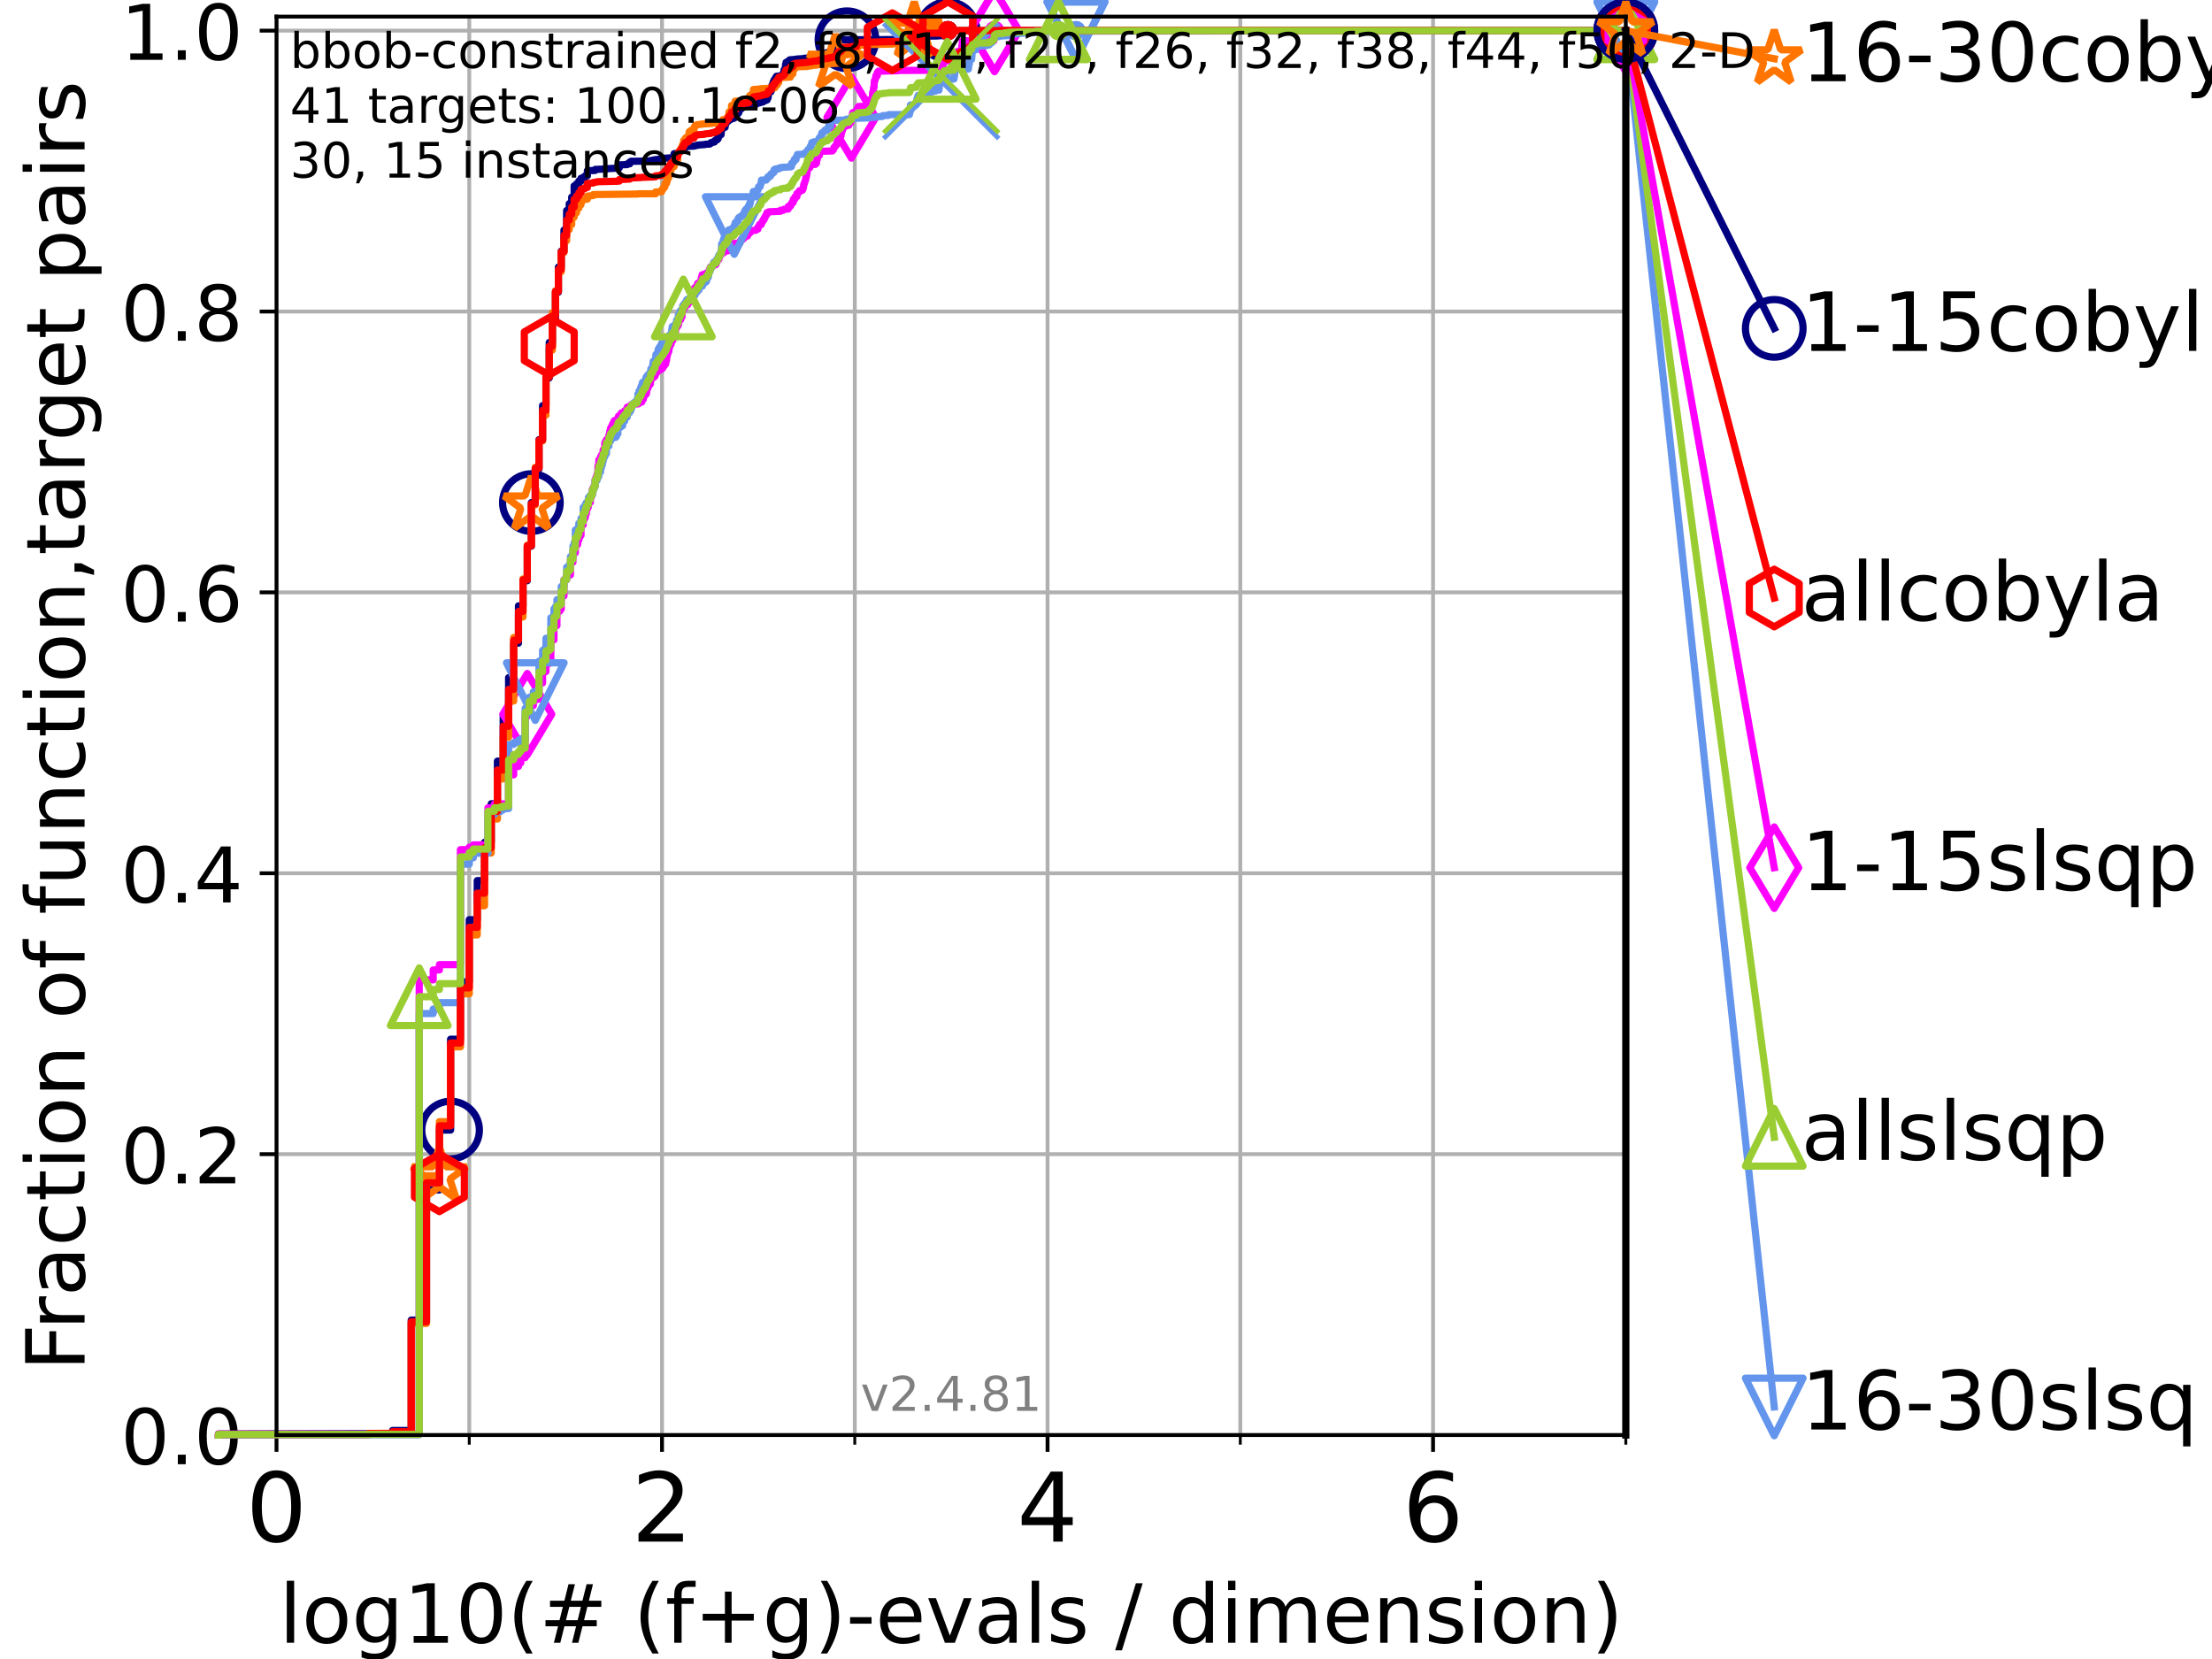 <?xml version="1.0" encoding="utf-8" standalone="no"?>
<!DOCTYPE svg PUBLIC "-//W3C//DTD SVG 1.1//EN"
  "http://www.w3.org/Graphics/SVG/1.1/DTD/svg11.dtd">
<!-- Created with matplotlib (https://matplotlib.org/) -->
<svg height="345.6pt" version="1.1" viewBox="0 0 460.8 345.6" width="460.8pt" xmlns="http://www.w3.org/2000/svg" xmlns:xlink="http://www.w3.org/1999/xlink">
 <defs>
  <style type="text/css">*{stroke-linecap:butt;stroke-linejoin:round;}</style>
 </defs>
 <g id="figure_1">
  <g id="patch_1">
   <path d="M 0 345.6 
L 460.8 345.6 
L 460.8 0 
L 0 0 
z
" style="fill:#ffffff;"/>
  </g>
  <g id="axes_1">
   <g id="patch_2">
    <path d="M 57.6 298.944 
L 338.688 298.944 
L 338.688 3.456 
L 57.6 3.456 
z
" style="fill:#ffffff;"/>
   </g>
   <g id="matplotlib.axis_1">
    <g id="xtick_1">
     <g id="line2d_1">
      <path clip-path="url(#pb74840a51d)" d="M 57.6 298.944 
L 57.6 3.456 
" style="fill:none;stroke:#b0b0b0;stroke-linecap:square;stroke-width:0.8;"/>
     </g>
     <g id="line2d_2">
      <defs>
       <path d="M 0 0 
L 0 3.5 
" id="m21f3bfe81a" style="stroke:#000000;stroke-width:0.8;"/>
      </defs>
      <g>
       <use style="stroke:#000000;stroke-width:0.8;" x="57.6" xlink:href="#m21f3bfe81a" y="298.944"/>
      </g>
     </g>
     <g id="text_1">
      <!-- 0 -->
      <g transform="translate(51.237 321.141)scale(0.2 -0.2)">
       <defs>
        <path d="M 31.781 66.406 
Q 24.172 66.406 20.328 58.906 
Q 16.5 51.422 16.5 36.375 
Q 16.5 21.391 20.328 13.891 
Q 24.172 6.391 31.781 6.391 
Q 39.453 6.391 43.281 13.891 
Q 47.125 21.391 47.125 36.375 
Q 47.125 51.422 43.281 58.906 
Q 39.453 66.406 31.781 66.406 
z
M 31.781 74.219 
Q 44.047 74.219 50.516 64.516 
Q 56.984 54.828 56.984 36.375 
Q 56.984 17.969 50.516 8.266 
Q 44.047 -1.422 31.781 -1.422 
Q 19.531 -1.422 13.062 8.266 
Q 6.594 17.969 6.594 36.375 
Q 6.594 54.828 13.062 64.516 
Q 19.531 74.219 31.781 74.219 
z
" id="DejaVuSans-48"/>
       </defs>
       <use xlink:href="#DejaVuSans-48"/>
      </g>
     </g>
    </g>
    <g id="xtick_2">
     <g id="line2d_3">
      <path clip-path="url(#pb74840a51d)" d="M 137.911 298.944 
L 137.911 3.456 
" style="fill:none;stroke:#b0b0b0;stroke-linecap:square;stroke-width:0.8;"/>
     </g>
     <g id="line2d_4">
      <g>
       <use style="stroke:#000000;stroke-width:0.8;" x="137.911" xlink:href="#m21f3bfe81a" y="298.944"/>
      </g>
     </g>
     <g id="text_2">
      <!-- 2 -->
      <g transform="translate(131.548 321.141)scale(0.2 -0.2)">
       <defs>
        <path d="M 19.188 8.297 
L 53.609 8.297 
L 53.609 0 
L 7.328 0 
L 7.328 8.297 
Q 12.938 14.109 22.625 23.891 
Q 32.328 33.688 34.812 36.531 
Q 39.547 41.844 41.422 45.531 
Q 43.312 49.219 43.312 52.781 
Q 43.312 58.594 39.234 62.25 
Q 35.156 65.922 28.609 65.922 
Q 23.969 65.922 18.812 64.312 
Q 13.672 62.703 7.812 59.422 
L 7.812 69.391 
Q 13.766 71.781 18.938 73 
Q 24.125 74.219 28.422 74.219 
Q 39.75 74.219 46.484 68.547 
Q 53.219 62.891 53.219 53.422 
Q 53.219 48.922 51.531 44.891 
Q 49.859 40.875 45.406 35.406 
Q 44.188 33.984 37.641 27.219 
Q 31.109 20.453 19.188 8.297 
z
" id="DejaVuSans-50"/>
       </defs>
       <use xlink:href="#DejaVuSans-50"/>
      </g>
     </g>
    </g>
    <g id="xtick_3">
     <g id="line2d_5">
      <path clip-path="url(#pb74840a51d)" d="M 218.222 298.944 
L 218.222 3.456 
" style="fill:none;stroke:#b0b0b0;stroke-linecap:square;stroke-width:0.8;"/>
     </g>
     <g id="line2d_6">
      <g>
       <use style="stroke:#000000;stroke-width:0.8;" x="218.222" xlink:href="#m21f3bfe81a" y="298.944"/>
      </g>
     </g>
     <g id="text_3">
      <!-- 4 -->
      <g transform="translate(211.859 321.141)scale(0.2 -0.2)">
       <defs>
        <path d="M 37.797 64.312 
L 12.891 25.391 
L 37.797 25.391 
z
M 35.203 72.906 
L 47.609 72.906 
L 47.609 25.391 
L 58.016 25.391 
L 58.016 17.188 
L 47.609 17.188 
L 47.609 0 
L 37.797 0 
L 37.797 17.188 
L 4.891 17.188 
L 4.891 26.703 
z
" id="DejaVuSans-52"/>
       </defs>
       <use xlink:href="#DejaVuSans-52"/>
      </g>
     </g>
    </g>
    <g id="xtick_4">
     <g id="line2d_7">
      <path clip-path="url(#pb74840a51d)" d="M 298.533 298.944 
L 298.533 3.456 
" style="fill:none;stroke:#b0b0b0;stroke-linecap:square;stroke-width:0.8;"/>
     </g>
     <g id="line2d_8">
      <g>
       <use style="stroke:#000000;stroke-width:0.8;" x="298.533" xlink:href="#m21f3bfe81a" y="298.944"/>
      </g>
     </g>
     <g id="text_4">
      <!-- 6 -->
      <g transform="translate(292.17 321.141)scale(0.2 -0.2)">
       <defs>
        <path d="M 33.016 40.375 
Q 26.375 40.375 22.484 35.828 
Q 18.609 31.297 18.609 23.391 
Q 18.609 15.531 22.484 10.953 
Q 26.375 6.391 33.016 6.391 
Q 39.656 6.391 43.531 10.953 
Q 47.406 15.531 47.406 23.391 
Q 47.406 31.297 43.531 35.828 
Q 39.656 40.375 33.016 40.375 
z
M 52.594 71.297 
L 52.594 62.312 
Q 48.875 64.062 45.094 64.984 
Q 41.312 65.922 37.594 65.922 
Q 27.828 65.922 22.672 59.328 
Q 17.531 52.734 16.797 39.406 
Q 19.672 43.656 24.016 45.922 
Q 28.375 48.188 33.594 48.188 
Q 44.578 48.188 50.953 41.516 
Q 57.328 34.859 57.328 23.391 
Q 57.328 12.156 50.688 5.359 
Q 44.047 -1.422 33.016 -1.422 
Q 20.359 -1.422 13.672 8.266 
Q 6.984 17.969 6.984 36.375 
Q 6.984 53.656 15.188 63.938 
Q 23.391 74.219 37.203 74.219 
Q 40.922 74.219 44.703 73.484 
Q 48.484 72.75 52.594 71.297 
z
" id="DejaVuSans-54"/>
       </defs>
       <use xlink:href="#DejaVuSans-54"/>
      </g>
     </g>
    </g>
    <g id="xtick_5">
     <g id="line2d_9">
      <path clip-path="url(#pb74840a51d)" d="M 97.755 298.944 
L 97.755 3.456 
" style="fill:none;stroke:#b0b0b0;stroke-linecap:square;stroke-width:0.8;"/>
     </g>
     <g id="line2d_10">
      <defs>
       <path d="M 0 0 
L 0 2 
" id="mdf8698bf3b" style="stroke:#000000;stroke-width:0.6;"/>
      </defs>
      <g>
       <use style="stroke:#000000;stroke-width:0.6;" x="97.755" xlink:href="#mdf8698bf3b" y="298.944"/>
      </g>
     </g>
    </g>
    <g id="xtick_6">
     <g id="line2d_11">
      <path clip-path="url(#pb74840a51d)" d="M 178.066 298.944 
L 178.066 3.456 
" style="fill:none;stroke:#b0b0b0;stroke-linecap:square;stroke-width:0.8;"/>
     </g>
     <g id="line2d_12">
      <g>
       <use style="stroke:#000000;stroke-width:0.6;" x="178.066" xlink:href="#mdf8698bf3b" y="298.944"/>
      </g>
     </g>
    </g>
    <g id="xtick_7">
     <g id="line2d_13">
      <path clip-path="url(#pb74840a51d)" d="M 258.377 298.944 
L 258.377 3.456 
" style="fill:none;stroke:#b0b0b0;stroke-linecap:square;stroke-width:0.8;"/>
     </g>
     <g id="line2d_14">
      <g>
       <use style="stroke:#000000;stroke-width:0.6;" x="258.377" xlink:href="#mdf8698bf3b" y="298.944"/>
      </g>
     </g>
    </g>
    <g id="xtick_8">
     <g id="line2d_15">
      <path clip-path="url(#pb74840a51d)" d="M 338.688 298.944 
L 338.688 3.456 
" style="fill:none;stroke:#b0b0b0;stroke-linecap:square;stroke-width:0.8;"/>
     </g>
     <g id="line2d_16">
      <g>
       <use style="stroke:#000000;stroke-width:0.6;" x="338.688" xlink:href="#mdf8698bf3b" y="298.944"/>
      </g>
     </g>
    </g>
    <g id="text_5">
     <!-- log10(# (f+g)-evals / dimension) -->
     <g transform="translate(58.145 342.218)scale(0.17 -0.17)">
      <defs>
       <path d="M 9.422 75.984 
L 18.406 75.984 
L 18.406 0 
L 9.422 0 
z
" id="DejaVuSans-108"/>
       <path d="M 30.609 48.391 
Q 23.391 48.391 19.188 42.75 
Q 14.984 37.109 14.984 27.297 
Q 14.984 17.484 19.156 11.844 
Q 23.344 6.203 30.609 6.203 
Q 37.797 6.203 41.984 11.859 
Q 46.188 17.531 46.188 27.297 
Q 46.188 37.016 41.984 42.703 
Q 37.797 48.391 30.609 48.391 
z
M 30.609 56 
Q 42.328 56 49.016 48.375 
Q 55.719 40.766 55.719 27.297 
Q 55.719 13.875 49.016 6.219 
Q 42.328 -1.422 30.609 -1.422 
Q 18.844 -1.422 12.172 6.219 
Q 5.516 13.875 5.516 27.297 
Q 5.516 40.766 12.172 48.375 
Q 18.844 56 30.609 56 
z
" id="DejaVuSans-111"/>
       <path d="M 45.406 27.984 
Q 45.406 37.75 41.375 43.109 
Q 37.359 48.484 30.078 48.484 
Q 22.859 48.484 18.828 43.109 
Q 14.797 37.75 14.797 27.984 
Q 14.797 18.266 18.828 12.891 
Q 22.859 7.516 30.078 7.516 
Q 37.359 7.516 41.375 12.891 
Q 45.406 18.266 45.406 27.984 
z
M 54.391 6.781 
Q 54.391 -7.172 48.188 -13.984 
Q 42 -20.797 29.203 -20.797 
Q 24.469 -20.797 20.266 -20.094 
Q 16.062 -19.391 12.109 -17.922 
L 12.109 -9.188 
Q 16.062 -11.328 19.922 -12.344 
Q 23.781 -13.375 27.781 -13.375 
Q 36.625 -13.375 41.016 -8.766 
Q 45.406 -4.156 45.406 5.172 
L 45.406 9.625 
Q 42.625 4.781 38.281 2.391 
Q 33.938 0 27.875 0 
Q 17.828 0 11.672 7.656 
Q 5.516 15.328 5.516 27.984 
Q 5.516 40.672 11.672 48.328 
Q 17.828 56 27.875 56 
Q 33.938 56 38.281 53.609 
Q 42.625 51.219 45.406 46.391 
L 45.406 54.688 
L 54.391 54.688 
z
" id="DejaVuSans-103"/>
       <path d="M 12.406 8.297 
L 28.516 8.297 
L 28.516 63.922 
L 10.984 60.406 
L 10.984 69.391 
L 28.422 72.906 
L 38.281 72.906 
L 38.281 8.297 
L 54.391 8.297 
L 54.391 0 
L 12.406 0 
z
" id="DejaVuSans-49"/>
       <path d="M 31 75.875 
Q 24.469 64.656 21.281 53.656 
Q 18.109 42.672 18.109 31.391 
Q 18.109 20.125 21.312 9.062 
Q 24.516 -2 31 -13.188 
L 23.188 -13.188 
Q 15.875 -1.703 12.234 9.375 
Q 8.594 20.453 8.594 31.391 
Q 8.594 42.281 12.203 53.312 
Q 15.828 64.359 23.188 75.875 
z
" id="DejaVuSans-40"/>
       <path d="M 51.125 44 
L 36.922 44 
L 32.812 27.688 
L 47.125 27.688 
z
M 43.797 71.781 
L 38.719 51.516 
L 52.984 51.516 
L 58.109 71.781 
L 65.922 71.781 
L 60.891 51.516 
L 76.125 51.516 
L 76.125 44 
L 58.984 44 
L 54.984 27.688 
L 70.516 27.688 
L 70.516 20.219 
L 53.078 20.219 
L 48 0 
L 40.188 0 
L 45.219 20.219 
L 30.906 20.219 
L 25.875 0 
L 18.016 0 
L 23.094 20.219 
L 7.719 20.219 
L 7.719 27.688 
L 24.906 27.688 
L 29 44 
L 13.281 44 
L 13.281 51.516 
L 30.906 51.516 
L 35.891 71.781 
z
" id="DejaVuSans-35"/>
       <path id="DejaVuSans-32"/>
       <path d="M 37.109 75.984 
L 37.109 68.5 
L 28.516 68.5 
Q 23.688 68.5 21.797 66.547 
Q 19.922 64.594 19.922 59.516 
L 19.922 54.688 
L 34.719 54.688 
L 34.719 47.703 
L 19.922 47.703 
L 19.922 0 
L 10.891 0 
L 10.891 47.703 
L 2.297 47.703 
L 2.297 54.688 
L 10.891 54.688 
L 10.891 58.5 
Q 10.891 67.625 15.141 71.797 
Q 19.391 75.984 28.609 75.984 
z
" id="DejaVuSans-102"/>
       <path d="M 46 62.703 
L 46 35.5 
L 73.188 35.5 
L 73.188 27.203 
L 46 27.203 
L 46 0 
L 37.797 0 
L 37.797 27.203 
L 10.594 27.203 
L 10.594 35.5 
L 37.797 35.5 
L 37.797 62.703 
z
" id="DejaVuSans-43"/>
       <path d="M 8.016 75.875 
L 15.828 75.875 
Q 23.141 64.359 26.781 53.312 
Q 30.422 42.281 30.422 31.391 
Q 30.422 20.453 26.781 9.375 
Q 23.141 -1.703 15.828 -13.188 
L 8.016 -13.188 
Q 14.5 -2 17.703 9.062 
Q 20.906 20.125 20.906 31.391 
Q 20.906 42.672 17.703 53.656 
Q 14.5 64.656 8.016 75.875 
z
" id="DejaVuSans-41"/>
       <path d="M 4.891 31.391 
L 31.203 31.391 
L 31.203 23.391 
L 4.891 23.391 
z
" id="DejaVuSans-45"/>
       <path d="M 56.203 29.594 
L 56.203 25.203 
L 14.891 25.203 
Q 15.484 15.922 20.484 11.062 
Q 25.484 6.203 34.422 6.203 
Q 39.594 6.203 44.453 7.469 
Q 49.312 8.734 54.109 11.281 
L 54.109 2.781 
Q 49.266 0.734 44.188 -0.344 
Q 39.109 -1.422 33.891 -1.422 
Q 20.797 -1.422 13.156 6.188 
Q 5.516 13.812 5.516 26.812 
Q 5.516 40.234 12.766 48.109 
Q 20.016 56 32.328 56 
Q 43.359 56 49.781 48.891 
Q 56.203 41.797 56.203 29.594 
z
M 47.219 32.234 
Q 47.125 39.594 43.094 43.984 
Q 39.062 48.391 32.422 48.391 
Q 24.906 48.391 20.391 44.141 
Q 15.875 39.891 15.188 32.172 
z
" id="DejaVuSans-101"/>
       <path d="M 2.984 54.688 
L 12.5 54.688 
L 29.594 8.797 
L 46.688 54.688 
L 56.203 54.688 
L 35.688 0 
L 23.484 0 
z
" id="DejaVuSans-118"/>
       <path d="M 34.281 27.484 
Q 23.391 27.484 19.188 25 
Q 14.984 22.516 14.984 16.5 
Q 14.984 11.719 18.141 8.906 
Q 21.297 6.109 26.703 6.109 
Q 34.188 6.109 38.703 11.406 
Q 43.219 16.703 43.219 25.484 
L 43.219 27.484 
z
M 52.203 31.203 
L 52.203 0 
L 43.219 0 
L 43.219 8.297 
Q 40.141 3.328 35.547 0.953 
Q 30.953 -1.422 24.312 -1.422 
Q 15.922 -1.422 10.953 3.297 
Q 6 8.016 6 15.922 
Q 6 25.141 12.172 29.828 
Q 18.359 34.516 30.609 34.516 
L 43.219 34.516 
L 43.219 35.406 
Q 43.219 41.609 39.141 45 
Q 35.062 48.391 27.688 48.391 
Q 23 48.391 18.547 47.266 
Q 14.109 46.141 10.016 43.891 
L 10.016 52.203 
Q 14.938 54.109 19.578 55.047 
Q 24.219 56 28.609 56 
Q 40.484 56 46.344 49.844 
Q 52.203 43.703 52.203 31.203 
z
" id="DejaVuSans-97"/>
       <path d="M 44.281 53.078 
L 44.281 44.578 
Q 40.484 46.531 36.375 47.5 
Q 32.281 48.484 27.875 48.484 
Q 21.188 48.484 17.844 46.438 
Q 14.5 44.391 14.5 40.281 
Q 14.5 37.156 16.891 35.375 
Q 19.281 33.594 26.516 31.984 
L 29.594 31.297 
Q 39.156 29.25 43.188 25.516 
Q 47.219 21.781 47.219 15.094 
Q 47.219 7.469 41.188 3.016 
Q 35.156 -1.422 24.609 -1.422 
Q 20.219 -1.422 15.453 -0.562 
Q 10.688 0.297 5.422 2 
L 5.422 11.281 
Q 10.406 8.688 15.234 7.391 
Q 20.062 6.109 24.812 6.109 
Q 31.156 6.109 34.562 8.281 
Q 37.984 10.453 37.984 14.406 
Q 37.984 18.062 35.516 20.016 
Q 33.062 21.969 24.703 23.781 
L 21.578 24.516 
Q 13.234 26.266 9.516 29.906 
Q 5.812 33.547 5.812 39.891 
Q 5.812 47.609 11.281 51.797 
Q 16.75 56 26.812 56 
Q 31.781 56 36.172 55.266 
Q 40.578 54.547 44.281 53.078 
z
" id="DejaVuSans-115"/>
       <path d="M 25.391 72.906 
L 33.688 72.906 
L 8.297 -9.281 
L 0 -9.281 
z
" id="DejaVuSans-47"/>
       <path d="M 45.406 46.391 
L 45.406 75.984 
L 54.391 75.984 
L 54.391 0 
L 45.406 0 
L 45.406 8.203 
Q 42.578 3.328 38.25 0.953 
Q 33.938 -1.422 27.875 -1.422 
Q 17.969 -1.422 11.734 6.484 
Q 5.516 14.406 5.516 27.297 
Q 5.516 40.188 11.734 48.094 
Q 17.969 56 27.875 56 
Q 33.938 56 38.25 53.625 
Q 42.578 51.266 45.406 46.391 
z
M 14.797 27.297 
Q 14.797 17.391 18.875 11.75 
Q 22.953 6.109 30.078 6.109 
Q 37.203 6.109 41.297 11.75 
Q 45.406 17.391 45.406 27.297 
Q 45.406 37.203 41.297 42.844 
Q 37.203 48.484 30.078 48.484 
Q 22.953 48.484 18.875 42.844 
Q 14.797 37.203 14.797 27.297 
z
" id="DejaVuSans-100"/>
       <path d="M 9.422 54.688 
L 18.406 54.688 
L 18.406 0 
L 9.422 0 
z
M 9.422 75.984 
L 18.406 75.984 
L 18.406 64.594 
L 9.422 64.594 
z
" id="DejaVuSans-105"/>
       <path d="M 52 44.188 
Q 55.375 50.25 60.062 53.125 
Q 64.75 56 71.094 56 
Q 79.641 56 84.281 50.016 
Q 88.922 44.047 88.922 33.016 
L 88.922 0 
L 79.891 0 
L 79.891 32.719 
Q 79.891 40.578 77.094 44.375 
Q 74.312 48.188 68.609 48.188 
Q 61.625 48.188 57.562 43.547 
Q 53.516 38.922 53.516 30.906 
L 53.516 0 
L 44.484 0 
L 44.484 32.719 
Q 44.484 40.625 41.703 44.406 
Q 38.922 48.188 33.109 48.188 
Q 26.219 48.188 22.156 43.531 
Q 18.109 38.875 18.109 30.906 
L 18.109 0 
L 9.078 0 
L 9.078 54.688 
L 18.109 54.688 
L 18.109 46.188 
Q 21.188 51.219 25.484 53.609 
Q 29.781 56 35.688 56 
Q 41.656 56 45.828 52.969 
Q 50 49.953 52 44.188 
z
" id="DejaVuSans-109"/>
       <path d="M 54.891 33.016 
L 54.891 0 
L 45.906 0 
L 45.906 32.719 
Q 45.906 40.484 42.875 44.328 
Q 39.844 48.188 33.797 48.188 
Q 26.516 48.188 22.312 43.547 
Q 18.109 38.922 18.109 30.906 
L 18.109 0 
L 9.078 0 
L 9.078 54.688 
L 18.109 54.688 
L 18.109 46.188 
Q 21.344 51.125 25.703 53.562 
Q 30.078 56 35.797 56 
Q 45.219 56 50.047 50.172 
Q 54.891 44.344 54.891 33.016 
z
" id="DejaVuSans-110"/>
      </defs>
      <use xlink:href="#DejaVuSans-108"/>
      <use x="27.783" xlink:href="#DejaVuSans-111"/>
      <use x="88.965" xlink:href="#DejaVuSans-103"/>
      <use x="152.441" xlink:href="#DejaVuSans-49"/>
      <use x="216.064" xlink:href="#DejaVuSans-48"/>
      <use x="279.688" xlink:href="#DejaVuSans-40"/>
      <use x="318.701" xlink:href="#DejaVuSans-35"/>
      <use x="402.49" xlink:href="#DejaVuSans-32"/>
      <use x="434.277" xlink:href="#DejaVuSans-40"/>
      <use x="473.291" xlink:href="#DejaVuSans-102"/>
      <use x="508.496" xlink:href="#DejaVuSans-43"/>
      <use x="592.285" xlink:href="#DejaVuSans-103"/>
      <use x="655.762" xlink:href="#DejaVuSans-41"/>
      <use x="694.775" xlink:href="#DejaVuSans-45"/>
      <use x="730.859" xlink:href="#DejaVuSans-101"/>
      <use x="792.383" xlink:href="#DejaVuSans-118"/>
      <use x="851.562" xlink:href="#DejaVuSans-97"/>
      <use x="912.842" xlink:href="#DejaVuSans-108"/>
      <use x="940.625" xlink:href="#DejaVuSans-115"/>
      <use x="992.725" xlink:href="#DejaVuSans-32"/>
      <use x="1024.512" xlink:href="#DejaVuSans-47"/>
      <use x="1058.203" xlink:href="#DejaVuSans-32"/>
      <use x="1089.99" xlink:href="#DejaVuSans-100"/>
      <use x="1153.467" xlink:href="#DejaVuSans-105"/>
      <use x="1181.25" xlink:href="#DejaVuSans-109"/>
      <use x="1278.662" xlink:href="#DejaVuSans-101"/>
      <use x="1340.186" xlink:href="#DejaVuSans-110"/>
      <use x="1403.564" xlink:href="#DejaVuSans-115"/>
      <use x="1455.664" xlink:href="#DejaVuSans-105"/>
      <use x="1483.447" xlink:href="#DejaVuSans-111"/>
      <use x="1544.629" xlink:href="#DejaVuSans-110"/>
      <use x="1608.008" xlink:href="#DejaVuSans-41"/>
     </g>
    </g>
   </g>
   <g id="matplotlib.axis_2">
    <g id="ytick_1">
     <g id="line2d_17">
      <path clip-path="url(#pb74840a51d)" d="M 57.6 298.944 
L 338.688 298.944 
" style="fill:none;stroke:#b0b0b0;stroke-linecap:square;stroke-width:0.8;"/>
     </g>
     <g id="line2d_18">
      <defs>
       <path d="M 0 0 
L -3.5 0 
" id="m86c43c8c6f" style="stroke:#000000;stroke-width:0.8;"/>
      </defs>
      <g>
       <use style="stroke:#000000;stroke-width:0.8;" x="57.6" xlink:href="#m86c43c8c6f" y="298.944"/>
      </g>
     </g>
     <g id="text_6">
      <!-- 0.0 -->
      <g transform="translate(25.155 305.023)scale(0.16 -0.16)">
       <defs>
        <path d="M 10.688 12.406 
L 21 12.406 
L 21 0 
L 10.688 0 
z
" id="DejaVuSans-46"/>
       </defs>
       <use xlink:href="#DejaVuSans-48"/>
       <use x="63.623" xlink:href="#DejaVuSans-46"/>
       <use x="95.41" xlink:href="#DejaVuSans-48"/>
      </g>
     </g>
    </g>
    <g id="ytick_2">
     <g id="line2d_19">
      <path clip-path="url(#pb74840a51d)" d="M 57.6 240.432 
L 338.688 240.432 
" style="fill:none;stroke:#b0b0b0;stroke-linecap:square;stroke-width:0.8;"/>
     </g>
     <g id="line2d_20">
      <g>
       <use style="stroke:#000000;stroke-width:0.8;" x="57.6" xlink:href="#m86c43c8c6f" y="240.432"/>
      </g>
     </g>
     <g id="text_7">
      <!-- 0.2 -->
      <g transform="translate(25.155 246.51)scale(0.16 -0.16)">
       <use xlink:href="#DejaVuSans-48"/>
       <use x="63.623" xlink:href="#DejaVuSans-46"/>
       <use x="95.41" xlink:href="#DejaVuSans-50"/>
      </g>
     </g>
    </g>
    <g id="ytick_3">
     <g id="line2d_21">
      <path clip-path="url(#pb74840a51d)" d="M 57.6 181.919 
L 338.688 181.919 
" style="fill:none;stroke:#b0b0b0;stroke-linecap:square;stroke-width:0.8;"/>
     </g>
     <g id="line2d_22">
      <g>
       <use style="stroke:#000000;stroke-width:0.8;" x="57.6" xlink:href="#m86c43c8c6f" y="181.919"/>
      </g>
     </g>
     <g id="text_8">
      <!-- 0.4 -->
      <g transform="translate(25.155 187.998)scale(0.16 -0.16)">
       <use xlink:href="#DejaVuSans-48"/>
       <use x="63.623" xlink:href="#DejaVuSans-46"/>
       <use x="95.41" xlink:href="#DejaVuSans-52"/>
      </g>
     </g>
    </g>
    <g id="ytick_4">
     <g id="line2d_23">
      <path clip-path="url(#pb74840a51d)" d="M 57.6 123.407 
L 338.688 123.407 
" style="fill:none;stroke:#b0b0b0;stroke-linecap:square;stroke-width:0.8;"/>
     </g>
     <g id="line2d_24">
      <g>
       <use style="stroke:#000000;stroke-width:0.8;" x="57.6" xlink:href="#m86c43c8c6f" y="123.407"/>
      </g>
     </g>
     <g id="text_9">
      <!-- 0.6 -->
      <g transform="translate(25.155 129.485)scale(0.16 -0.16)">
       <use xlink:href="#DejaVuSans-48"/>
       <use x="63.623" xlink:href="#DejaVuSans-46"/>
       <use x="95.41" xlink:href="#DejaVuSans-54"/>
      </g>
     </g>
    </g>
    <g id="ytick_5">
     <g id="line2d_25">
      <path clip-path="url(#pb74840a51d)" d="M 57.6 64.894 
L 338.688 64.894 
" style="fill:none;stroke:#b0b0b0;stroke-linecap:square;stroke-width:0.8;"/>
     </g>
     <g id="line2d_26">
      <g>
       <use style="stroke:#000000;stroke-width:0.8;" x="57.6" xlink:href="#m86c43c8c6f" y="64.894"/>
      </g>
     </g>
     <g id="text_10">
      <!-- 0.8 -->
      <g transform="translate(25.155 70.973)scale(0.16 -0.16)">
       <defs>
        <path d="M 31.781 34.625 
Q 24.75 34.625 20.719 30.859 
Q 16.703 27.094 16.703 20.516 
Q 16.703 13.922 20.719 10.156 
Q 24.75 6.391 31.781 6.391 
Q 38.812 6.391 42.859 10.172 
Q 46.922 13.969 46.922 20.516 
Q 46.922 27.094 42.891 30.859 
Q 38.875 34.625 31.781 34.625 
z
M 21.922 38.812 
Q 15.578 40.375 12.031 44.719 
Q 8.5 49.078 8.5 55.328 
Q 8.5 64.062 14.719 69.141 
Q 20.953 74.219 31.781 74.219 
Q 42.672 74.219 48.875 69.141 
Q 55.078 64.062 55.078 55.328 
Q 55.078 49.078 51.531 44.719 
Q 48 40.375 41.703 38.812 
Q 48.828 37.156 52.797 32.312 
Q 56.781 27.484 56.781 20.516 
Q 56.781 9.906 50.312 4.234 
Q 43.844 -1.422 31.781 -1.422 
Q 19.734 -1.422 13.25 4.234 
Q 6.781 9.906 6.781 20.516 
Q 6.781 27.484 10.781 32.312 
Q 14.797 37.156 21.922 38.812 
z
M 18.312 54.391 
Q 18.312 48.734 21.844 45.562 
Q 25.391 42.391 31.781 42.391 
Q 38.141 42.391 41.719 45.562 
Q 45.312 48.734 45.312 54.391 
Q 45.312 60.062 41.719 63.234 
Q 38.141 66.406 31.781 66.406 
Q 25.391 66.406 21.844 63.234 
Q 18.312 60.062 18.312 54.391 
z
" id="DejaVuSans-56"/>
       </defs>
       <use xlink:href="#DejaVuSans-48"/>
       <use x="63.623" xlink:href="#DejaVuSans-46"/>
       <use x="95.41" xlink:href="#DejaVuSans-56"/>
      </g>
     </g>
    </g>
    <g id="ytick_6">
     <g id="line2d_27">
      <path clip-path="url(#pb74840a51d)" d="M 57.6 6.382 
L 338.688 6.382 
" style="fill:none;stroke:#b0b0b0;stroke-linecap:square;stroke-width:0.8;"/>
     </g>
     <g id="line2d_28">
      <g>
       <use style="stroke:#000000;stroke-width:0.8;" x="57.6" xlink:href="#m86c43c8c6f" y="6.382"/>
      </g>
     </g>
     <g id="text_11">
      <!-- 1.0 -->
      <g transform="translate(25.155 12.46)scale(0.16 -0.16)">
       <use xlink:href="#DejaVuSans-49"/>
       <use x="63.623" xlink:href="#DejaVuSans-46"/>
       <use x="95.41" xlink:href="#DejaVuSans-48"/>
      </g>
     </g>
    </g>
    <g id="text_12">
     <!-- Fraction of function,target pairs -->
     <g transform="translate(17.62 285.585)rotate(-90)scale(0.17 -0.17)">
      <defs>
       <path d="M 9.812 72.906 
L 51.703 72.906 
L 51.703 64.594 
L 19.672 64.594 
L 19.672 43.109 
L 48.578 43.109 
L 48.578 34.812 
L 19.672 34.812 
L 19.672 0 
L 9.812 0 
z
" id="DejaVuSans-70"/>
       <path d="M 41.109 46.297 
Q 39.594 47.172 37.812 47.578 
Q 36.031 48 33.891 48 
Q 26.266 48 22.188 43.047 
Q 18.109 38.094 18.109 28.812 
L 18.109 0 
L 9.078 0 
L 9.078 54.688 
L 18.109 54.688 
L 18.109 46.188 
Q 20.953 51.172 25.484 53.578 
Q 30.031 56 36.531 56 
Q 37.453 56 38.578 55.875 
Q 39.703 55.766 41.062 55.516 
z
" id="DejaVuSans-114"/>
       <path d="M 48.781 52.594 
L 48.781 44.188 
Q 44.969 46.297 41.141 47.344 
Q 37.312 48.391 33.406 48.391 
Q 24.656 48.391 19.812 42.844 
Q 14.984 37.312 14.984 27.297 
Q 14.984 17.281 19.812 11.734 
Q 24.656 6.203 33.406 6.203 
Q 37.312 6.203 41.141 7.25 
Q 44.969 8.297 48.781 10.406 
L 48.781 2.094 
Q 45.016 0.344 40.984 -0.531 
Q 36.969 -1.422 32.422 -1.422 
Q 20.062 -1.422 12.781 6.344 
Q 5.516 14.109 5.516 27.297 
Q 5.516 40.672 12.859 48.328 
Q 20.219 56 33.016 56 
Q 37.156 56 41.109 55.141 
Q 45.062 54.297 48.781 52.594 
z
" id="DejaVuSans-99"/>
       <path d="M 18.312 70.219 
L 18.312 54.688 
L 36.812 54.688 
L 36.812 47.703 
L 18.312 47.703 
L 18.312 18.016 
Q 18.312 11.328 20.141 9.422 
Q 21.969 7.516 27.594 7.516 
L 36.812 7.516 
L 36.812 0 
L 27.594 0 
Q 17.188 0 13.234 3.875 
Q 9.281 7.766 9.281 18.016 
L 9.281 47.703 
L 2.688 47.703 
L 2.688 54.688 
L 9.281 54.688 
L 9.281 70.219 
z
" id="DejaVuSans-116"/>
       <path d="M 8.5 21.578 
L 8.5 54.688 
L 17.484 54.688 
L 17.484 21.922 
Q 17.484 14.156 20.5 10.266 
Q 23.531 6.391 29.594 6.391 
Q 36.859 6.391 41.078 11.031 
Q 45.312 15.672 45.312 23.688 
L 45.312 54.688 
L 54.297 54.688 
L 54.297 0 
L 45.312 0 
L 45.312 8.406 
Q 42.047 3.422 37.719 1 
Q 33.406 -1.422 27.688 -1.422 
Q 18.266 -1.422 13.375 4.438 
Q 8.5 10.297 8.5 21.578 
z
M 31.109 56 
z
" id="DejaVuSans-117"/>
       <path d="M 11.719 12.406 
L 22.016 12.406 
L 22.016 4 
L 14.016 -11.625 
L 7.719 -11.625 
L 11.719 4 
z
" id="DejaVuSans-44"/>
       <path d="M 18.109 8.203 
L 18.109 -20.797 
L 9.078 -20.797 
L 9.078 54.688 
L 18.109 54.688 
L 18.109 46.391 
Q 20.953 51.266 25.266 53.625 
Q 29.594 56 35.594 56 
Q 45.562 56 51.781 48.094 
Q 58.016 40.188 58.016 27.297 
Q 58.016 14.406 51.781 6.484 
Q 45.562 -1.422 35.594 -1.422 
Q 29.594 -1.422 25.266 0.953 
Q 20.953 3.328 18.109 8.203 
z
M 48.688 27.297 
Q 48.688 37.203 44.609 42.844 
Q 40.531 48.484 33.406 48.484 
Q 26.266 48.484 22.188 42.844 
Q 18.109 37.203 18.109 27.297 
Q 18.109 17.391 22.188 11.75 
Q 26.266 6.109 33.406 6.109 
Q 40.531 6.109 44.609 11.75 
Q 48.688 17.391 48.688 27.297 
z
" id="DejaVuSans-112"/>
      </defs>
      <use xlink:href="#DejaVuSans-70"/>
      <use x="50.27" xlink:href="#DejaVuSans-114"/>
      <use x="91.383" xlink:href="#DejaVuSans-97"/>
      <use x="152.662" xlink:href="#DejaVuSans-99"/>
      <use x="207.643" xlink:href="#DejaVuSans-116"/>
      <use x="246.852" xlink:href="#DejaVuSans-105"/>
      <use x="274.635" xlink:href="#DejaVuSans-111"/>
      <use x="335.816" xlink:href="#DejaVuSans-110"/>
      <use x="399.195" xlink:href="#DejaVuSans-32"/>
      <use x="430.982" xlink:href="#DejaVuSans-111"/>
      <use x="492.164" xlink:href="#DejaVuSans-102"/>
      <use x="527.369" xlink:href="#DejaVuSans-32"/>
      <use x="559.156" xlink:href="#DejaVuSans-102"/>
      <use x="594.361" xlink:href="#DejaVuSans-117"/>
      <use x="657.74" xlink:href="#DejaVuSans-110"/>
      <use x="721.119" xlink:href="#DejaVuSans-99"/>
      <use x="776.1" xlink:href="#DejaVuSans-116"/>
      <use x="815.309" xlink:href="#DejaVuSans-105"/>
      <use x="843.092" xlink:href="#DejaVuSans-111"/>
      <use x="904.273" xlink:href="#DejaVuSans-110"/>
      <use x="967.652" xlink:href="#DejaVuSans-44"/>
      <use x="999.439" xlink:href="#DejaVuSans-116"/>
      <use x="1038.648" xlink:href="#DejaVuSans-97"/>
      <use x="1099.928" xlink:href="#DejaVuSans-114"/>
      <use x="1139.291" xlink:href="#DejaVuSans-103"/>
      <use x="1202.768" xlink:href="#DejaVuSans-101"/>
      <use x="1264.291" xlink:href="#DejaVuSans-116"/>
      <use x="1303.5" xlink:href="#DejaVuSans-32"/>
      <use x="1335.287" xlink:href="#DejaVuSans-112"/>
      <use x="1398.764" xlink:href="#DejaVuSans-97"/>
      <use x="1460.043" xlink:href="#DejaVuSans-105"/>
      <use x="1487.826" xlink:href="#DejaVuSans-114"/>
      <use x="1528.939" xlink:href="#DejaVuSans-115"/>
     </g>
    </g>
   </g>
   <g id="line2d_29">
    <defs>
     <path d="M 0 1.5 
C 0.398 1.5 0.779 1.342 1.061 1.061 
C 1.342 0.779 1.5 0.398 1.5 0 
C 1.5 -0.398 1.342 -0.779 1.061 -1.061 
C 0.779 -1.342 0.398 -1.5 0 -1.5 
C -0.398 -1.5 -0.779 -1.342 -1.061 -1.061 
C -1.342 -0.779 -1.5 -0.398 -1.5 0 
C -1.5 0.398 -1.342 0.779 -1.061 1.061 
C -0.779 1.342 -0.398 1.5 0 1.5 
z
" id="mc964540d7b" style="stroke:#000080;"/>
    </defs>
    <g>
     <use style="fill:#000080;stroke:#000080;" x="197.462" xlink:href="#mc964540d7b" y="6.382"/>
     <use style="fill:#000080;stroke:#000080;" x="197.462" xlink:href="#mc964540d7b" y="6.382"/>
    </g>
   </g>
   <g id="line2d_30">
    <path d="M 45.512 298.944 
L 45.512 298.733 
L 81.776 298.627 
L 81.776 297.993 
L 85.667 297.993 
L 85.667 275 
L 88.847 275 
L 88.847 247.884 
L 91.535 247.884 
L 91.535 235.41 
L 93.864 235.41 
L 93.864 216.487 
L 95.918 216.487 
L 95.918 204.542 
L 97.755 204.542 
L 97.755 191.592 
L 99.418 191.592 
L 99.418 183.452 
L 100.935 183.452 
L 100.935 175.471 
L 102.331 175.471 
L 102.331 167.436 
L 103.623 167.436 
L 103.623 158.556 
L 104.826 158.556 
L 104.826 148.989 
L 105.952 148.989 
L 105.952 141.166 
L 107.009 141.166 
L 107.009 133.978 
L 108.006 133.978 
L 108.006 126.208 
L 108.949 126.208 
L 108.949 120.975 
L 109.843 120.975 
L 109.843 113.787 
L 110.694 113.787 
L 110.694 104.695 
L 111.506 104.695 
L 111.506 97.718 
L 112.281 97.718 
L 112.281 91.587 
L 113.023 91.587 
L 113.023 84.504 
L 113.735 84.504 
L 113.735 78.743 
L 114.419 78.743 
L 114.419 71.343 
L 115.077 71.343 
L 115.077 66.48 
L 115.711 66.48 
L 115.711 60.877 
L 116.323 60.877 
L 116.323 55.644 
L 116.914 55.644 
L 116.914 52.314 
L 117.486 52.314 
L 117.486 47.927 
L 118.04 47.927 
L 118.04 43.857 
L 118.577 43.857 
L 118.577 42.43 
L 119.097 42.43 
L 119.097 41.056 
L 119.603 41.056 
L 119.603 38.73 
L 120.094 38.73 
L 120.094 38.307 
L 120.572 38.307 
L 120.572 37.726 
L 121.037 37.726 
L 121.037 37.144 
L 121.49 37.144 
L 121.49 36.933 
L 121.931 36.933 
L 121.931 36.616 
L 122.362 36.616 
L 122.362 35.559 
L 123.985 35.506 
L 123.985 35.294 
L 126.507 35.189 
L 126.507 35.136 
L 128.709 35.03 
L 128.709 34.977 
L 129.002 34.977 
L 129.002 34.343 
L 130.665 34.29 
L 130.665 34.131 
L 131.185 34.131 
L 131.185 33.761 
L 131.44 33.761 
L 131.44 33.603 
L 135.482 33.55 
L 135.482 33.444 
L 136.266 33.339 
L 136.266 33.286 
L 137.38 33.18 
L 137.38 33.127 
L 138.256 33.021 
L 138.256 32.969 
L 140.119 32.863 
L 140.119 32.757 
L 140.348 32.651 
L 140.424 32.017 
L 141.163 31.911 
L 141.235 31.753 
L 141.592 31.7 
L 141.592 31.541 
L 141.872 31.541 
L 141.872 31.277 
L 142.284 31.277 
L 142.352 31.013 
L 142.553 31.013 
L 142.553 30.801 
L 142.686 30.801 
L 142.686 30.537 
L 144.63 30.431 
L 144.63 30.379 
L 145.327 30.273 
L 145.327 30.22 
L 146.854 30.114 
L 146.854 30.061 
L 147.868 30.009 
L 147.868 29.903 
L 148.113 29.85 
L 148.113 29.691 
L 148.827 29.586 
L 148.873 29.321 
L 149.15 29.216 
L 149.15 29.11 
L 149.423 29.11 
L 149.423 28.951 
L 149.602 28.899 
L 149.602 28.317 
L 149.999 28.211 
L 149.999 28.106 
L 150.215 28.053 
L 150.301 26.943 
L 150.557 26.837 
L 150.641 26.573 
L 151.056 26.52 
L 151.056 25.833 
L 151.26 25.78 
L 151.301 25.304 
L 151.701 25.252 
L 151.779 24.987 
L 152.169 24.934 
L 152.169 24.776 
L 152.811 24.67 
L 152.811 24.617 
L 152.959 24.617 
L 152.959 24.459 
L 153.106 24.459 
L 153.106 24.142 
L 153.467 24.089 
L 153.467 23.719 
L 153.75 23.666 
L 153.75 23.507 
L 153.89 23.507 
L 153.96 22.926 
L 154.167 22.926 
L 154.167 22.767 
L 154.304 22.767 
L 154.304 22.609 
L 154.641 22.503 
L 154.708 22.133 
L 155.991 22.027 
L 155.991 21.922 
L 156.599 21.816 
L 156.599 21.763 
L 157.642 21.657 
L 157.698 21.499 
L 158.412 21.393 
L 158.519 21.287 
L 158.942 21.234 
L 159.046 21.076 
L 159.457 20.97 
L 159.457 20.917 
L 159.808 20.812 
L 159.858 20.389 
L 160.006 20.389 
L 160.103 19.437 
L 160.298 19.332 
L 160.394 19.12 
L 160.585 19.12 
L 160.633 18.803 
L 160.727 18.803 
L 160.821 17.746 
L 161.008 17.746 
L 161.054 17.112 
L 161.238 17.059 
L 161.238 16.689 
L 161.42 16.583 
L 161.511 16.266 
L 161.735 16.16 
L 161.735 15.896 
L 162.813 15.79 
L 162.854 15.632 
L 163.103 15.526 
L 163.144 15.262 
L 163.267 15.262 
L 163.348 14.522 
L 163.59 14.416 
L 163.65 13.412 
L 163.749 13.359 
L 163.749 12.989 
L 164.063 12.883 
L 164.063 12.83 
L 164.257 12.777 
L 164.257 12.672 
L 164.524 12.566 
L 164.524 12.46 
L 165.908 12.354 
L 165.908 12.302 
L 167.545 12.196 
L 167.545 12.143 
L 169.07 12.037 
L 169.07 11.932 
L 170.365 11.826 
L 170.365 11.773 
L 170.846 11.667 
L 170.952 11.509 
L 171.251 11.403 
L 171.251 11.139 
L 172.265 11.033 
L 172.265 10.98 
L 172.614 10.927 
L 172.614 10.822 
L 172.886 10.716 
L 172.886 10.663 
L 173.722 10.61 
L 173.722 10.399 
L 174.131 10.399 
L 174.24 9.976 
L 174.305 9.87 
L 174.305 9.553 
L 174.542 9.5 
L 174.605 8.443 
L 174.69 8.443 
L 174.69 8.284 
L 190.306 8.232 
L 190.41 7.597 
L 195.43 7.492 
L 195.43 7.439 
L 197.37 7.439 
L 197.462 6.382 
L 338.688 6.382 
L 338.688 6.382 
" style="fill:none;stroke:#000080;stroke-linecap:square;stroke-width:1.5;"/>
   </g>
   <g id="line2d_31">
    <defs>
     <path d="M 0 6 
C 1.591 6 3.117 5.368 4.243 4.243 
C 5.368 3.117 6 1.591 6 0 
C 6 -1.591 5.368 -3.117 4.243 -4.243 
C 3.117 -5.368 1.591 -6 0 -6 
C -1.591 -6 -3.117 -5.368 -4.243 -4.243 
C -5.368 -3.117 -6 -1.591 -6 0 
C -6 1.591 -5.368 3.117 -4.243 4.243 
C -3.117 5.368 -1.591 6 0 6 
z
" id="mab732d7bd7" style="stroke:#000080;stroke-width:1.5;"/>
    </defs>
    <g>
     <use style="fill-opacity:0;stroke:#000080;stroke-width:1.5;" x="93.864" xlink:href="#mab732d7bd7" y="235.41"/>
     <use style="fill-opacity:0;stroke:#000080;stroke-width:1.5;" x="110.694" xlink:href="#mab732d7bd7" y="104.695"/>
     <use style="fill-opacity:0;stroke:#000080;stroke-width:1.5;" x="176.441" xlink:href="#mab732d7bd7" y="8.284"/>
     <use style="fill-opacity:0;stroke:#000080;stroke-width:1.5;" x="197.462" xlink:href="#mab732d7bd7" y="6.382"/>
     <use style="fill-opacity:0;stroke:#000080;stroke-width:1.5;" x="197.462" xlink:href="#mab732d7bd7" y="6.382"/>
     <use style="fill-opacity:0;stroke:#000080;stroke-width:1.5;" x="338.688" xlink:href="#mab732d7bd7" y="6.382"/>
    </g>
   </g>
   <g id="line2d_32">
    <path style="fill:none;stroke:#000080;stroke-linecap:square;stroke-width:1.5;"/>
    <g/>
   </g>
   <g id="line2d_33">
    <defs>
     <path d="M 0 1.5 
C 0.398 1.5 0.779 1.342 1.061 1.061 
C 1.342 0.779 1.5 0.398 1.5 0 
C 1.5 -0.398 1.342 -0.779 1.061 -1.061 
C 0.779 -1.342 0.398 -1.5 0 -1.5 
C -0.398 -1.5 -0.779 -1.342 -1.061 -1.061 
C -1.342 -0.779 -1.5 -0.398 -1.5 0 
C -1.5 0.398 -1.342 0.779 -1.061 1.061 
C -0.779 1.342 -0.398 1.5 0 1.5 
z
" id="m9f73068e6f" style="stroke:#ff00ff;"/>
    </defs>
    <g>
     <use style="fill:#ff00ff;stroke:#ff00ff;" x="207.184" xlink:href="#m9f73068e6f" y="6.382"/>
     <use style="fill:#ff00ff;stroke:#ff00ff;" x="207.184" xlink:href="#m9f73068e6f" y="6.382"/>
    </g>
   </g>
   <g id="line2d_34">
    <path d="M 45.512 298.944 
L 45.512 298.733 
L 87.33 298.733 
L 87.33 204.119 
L 90.243 204.119 
L 90.243 202.057 
L 91.535 202.057 
L 91.535 200.947 
L 95.918 200.947 
L 95.918 177.003 
L 97.755 177.003 
L 97.755 176.475 
L 98.606 176.475 
L 98.606 175.999 
L 101.647 175.999 
L 101.647 168.282 
L 102.989 168.282 
L 102.989 167.489 
L 105.952 167.436 
L 105.952 161.411 
L 107.009 161.411 
L 107.009 159.666 
L 108.006 159.666 
L 108.006 158.926 
L 108.484 158.926 
L 108.484 157.816 
L 109.402 157.816 
L 109.402 149.201 
L 109.843 149.201 
L 109.843 148.778 
L 110.274 148.778 
L 110.274 146.981 
L 111.105 146.981 
L 111.105 145.818 
L 111.897 145.712 
L 111.897 145.606 
L 112.281 145.606 
L 112.281 142.276 
L 113.023 142.276 
L 113.023 139.898 
L 113.735 139.898 
L 113.735 138.206 
L 114.419 138.206 
L 114.419 137.572 
L 114.751 137.572 
L 114.751 133.291 
L 115.397 133.291 
L 115.397 130.331 
L 116.02 130.331 
L 116.02 127.424 
L 116.621 127.318 
L 116.621 126.895 
L 116.914 126.895 
L 116.914 124.199 
L 117.486 124.147 
L 117.486 120.764 
L 118.04 120.764 
L 118.04 119.865 
L 118.839 119.759 
L 118.839 117.169 
L 119.352 117.117 
L 119.352 115.161 
L 119.85 115.161 
L 119.85 113.734 
L 120.094 113.734 
L 120.094 113.417 
L 120.335 113.417 
L 120.335 112.571 
L 120.572 112.571 
L 120.572 111.884 
L 120.806 111.884 
L 120.806 111.514 
L 121.037 111.514 
L 121.037 109.347 
L 121.49 109.347 
L 121.49 108.237 
L 121.712 108.237 
L 121.712 107.814 
L 121.931 107.814 
L 121.931 107.021 
L 122.148 107.021 
L 122.148 106.07 
L 122.362 106.07 
L 122.362 105.594 
L 122.573 105.594 
L 122.573 104.695 
L 122.989 104.642 
L 122.989 103.532 
L 123.193 103.532 
L 123.193 103.004 
L 123.394 103.004 
L 123.394 101.947 
L 123.594 101.947 
L 123.594 101.524 
L 123.791 101.524 
L 123.791 101.154 
L 123.985 101.154 
L 123.985 99.885 
L 124.178 99.885 
L 124.178 99.41 
L 124.369 99.41 
L 124.369 98.828 
L 124.557 98.828 
L 124.557 97.084 
L 124.744 97.084 
L 124.744 95.815 
L 124.928 95.815 
L 124.928 95.657 
L 125.111 95.657 
L 125.111 95.128 
L 125.292 95.128 
L 125.292 94.811 
L 125.471 94.811 
L 125.471 94.547 
L 125.648 94.547 
L 125.648 93.701 
L 125.996 93.595 
L 125.996 92.221 
L 126.168 92.221 
L 126.168 91.904 
L 126.338 91.904 
L 126.338 91.587 
L 126.674 91.587 
L 126.674 91.428 
L 126.839 91.428 
L 126.839 90.635 
L 127.003 90.635 
L 127.003 89.895 
L 127.165 89.895 
L 127.165 89.261 
L 127.326 89.261 
L 127.326 88.944 
L 127.485 88.944 
L 127.485 88.68 
L 127.643 88.68 
L 127.643 88.257 
L 127.799 88.257 
L 127.799 87.993 
L 127.954 87.993 
L 127.954 87.623 
L 128.411 87.623 
L 128.411 87.411 
L 128.709 87.305 
L 128.709 87.094 
L 128.856 87.094 
L 128.856 86.671 
L 129.291 86.565 
L 129.291 86.46 
L 129.433 86.46 
L 129.433 86.037 
L 129.853 85.931 
L 129.853 85.878 
L 130.128 85.773 
L 130.128 85.561 
L 130.665 85.561 
L 130.665 84.821 
L 131.185 84.715 
L 131.185 84.663 
L 131.313 84.663 
L 131.313 84.504 
L 131.44 84.504 
L 131.44 84.345 
L 132.06 84.24 
L 132.06 84.187 
L 133.01 84.134 
L 133.01 83.923 
L 133.239 83.923 
L 133.239 83.764 
L 133.689 83.764 
L 133.8 83.183 
L 134.019 83.183 
L 134.128 82.39 
L 134.45 82.284 
L 134.45 82.02 
L 134.661 82.02 
L 134.766 81.121 
L 134.87 81.121 
L 134.974 80.487 
L 135.179 80.434 
L 135.281 80.011 
L 135.482 80.011 
L 135.582 78.743 
L 136.17 78.637 
L 136.17 78.425 
L 136.457 78.373 
L 136.551 77.633 
L 136.832 77.633 
L 136.832 77.21 
L 137.469 77.104 
L 137.469 76.998 
L 137.736 76.998 
L 137.736 76.84 
L 137.911 76.84 
L 137.911 76.681 
L 138.084 76.681 
L 138.084 76.311 
L 138.341 76.258 
L 138.341 76.047 
L 138.511 76.047 
L 138.595 75.835 
L 138.678 75.835 
L 138.762 75.095 
L 138.845 75.095 
L 138.927 74.144 
L 139.009 74.144 
L 139.091 73.563 
L 139.172 73.563 
L 139.172 73.193 
L 139.334 73.193 
L 139.414 72.347 
L 139.494 72.347 
L 139.494 71.818 
L 139.809 71.713 
L 139.887 71.184 
L 140.042 71.078 
L 140.042 70.814 
L 140.196 70.814 
L 140.272 70.497 
L 140.348 70.497 
L 140.424 70.18 
L 140.649 70.18 
L 140.723 68.647 
L 140.797 68.647 
L 140.797 68.277 
L 140.944 68.277 
L 140.944 67.907 
L 141.235 67.907 
L 141.307 67.484 
L 141.379 67.484 
L 141.379 66.744 
L 141.592 66.744 
L 141.592 66.586 
L 141.802 66.586 
L 141.872 66.004 
L 142.079 66.004 
L 142.148 64.63 
L 142.352 64.63 
L 142.352 64.418 
L 142.486 64.418 
L 142.553 63.996 
L 142.818 63.89 
L 142.818 63.573 
L 143.273 63.467 
L 143.273 63.044 
L 143.591 62.991 
L 143.654 62.198 
L 143.965 62.198 
L 143.965 61.776 
L 144.087 61.776 
L 144.087 60.771 
L 144.391 60.771 
L 144.391 60.613 
L 144.511 60.613 
L 144.511 60.401 
L 144.689 60.401 
L 144.689 59.978 
L 144.924 59.978 
L 144.924 59.767 
L 145.213 59.767 
L 145.213 59.556 
L 145.327 59.556 
L 145.327 59.027 
L 145.61 58.974 
L 145.61 58.868 
L 145.998 58.763 
L 146.107 57.811 
L 146.162 57.811 
L 146.27 57.23 
L 146.906 57.124 
L 146.906 57.018 
L 147.267 57.018 
L 147.267 56.807 
L 147.72 56.754 
L 147.77 56.173 
L 147.967 56.173 
L 147.967 55.644 
L 148.402 55.538 
L 148.402 55.274 
L 148.827 55.221 
L 148.827 55.116 
L 149.15 55.116 
L 149.15 54.587 
L 149.378 54.587 
L 149.378 54.111 
L 149.779 54.006 
L 149.824 53.477 
L 149.955 53.477 
L 149.999 53.001 
L 150.258 52.896 
L 150.258 52.843 
L 150.557 52.79 
L 150.557 52.526 
L 150.933 52.526 
L 150.933 52.261 
L 151.582 52.261 
L 151.582 51.627 
L 151.779 51.574 
L 151.779 50.993 
L 152.737 50.887 
L 152.737 50.728 
L 154.133 50.623 
L 154.201 50.2 
L 154.372 50.2 
L 154.372 49.936 
L 154.608 49.936 
L 154.608 49.777 
L 154.841 49.777 
L 154.841 49.513 
L 155.07 49.513 
L 155.07 49.301 
L 155.393 49.301 
L 155.393 49.143 
L 155.742 49.143 
L 155.742 48.72 
L 155.929 48.72 
L 155.929 48.508 
L 156.236 48.508 
L 156.236 48.086 
L 157.444 47.98 
L 157.472 47.821 
L 157.893 47.716 
L 157.893 47.293 
L 158.031 47.293 
L 158.141 47.029 
L 158.223 47.029 
L 158.223 46.764 
L 158.599 46.764 
L 158.706 46.289 
L 158.785 46.289 
L 158.785 46.13 
L 158.968 46.024 
L 158.968 45.813 
L 159.15 45.813 
L 159.201 45.443 
L 159.329 45.443 
L 159.431 45.02 
L 159.507 45.02 
L 159.608 44.703 
L 159.783 44.65 
L 159.783 44.28 
L 160.177 44.227 
L 160.177 44.121 
L 162.581 44.016 
L 162.581 43.804 
L 163.185 43.804 
L 163.287 43.593 
L 164.199 43.54 
L 164.199 43.011 
L 164.6 43.011 
L 164.6 42.853 
L 164.731 42.853 
L 164.731 42.589 
L 164.862 42.589 
L 164.862 42.377 
L 164.992 42.377 
L 164.992 42.166 
L 165.248 42.166 
L 165.248 41.531 
L 165.608 41.426 
L 165.608 41.003 
L 166.013 40.95 
L 166.013 40.316 
L 166.221 40.21 
L 166.324 40.051 
L 166.545 39.999 
L 166.545 39.734 
L 167.158 39.629 
L 167.158 39.417 
L 167.272 39.417 
L 167.32 39.047 
L 167.385 39.047 
L 167.433 38.413 
L 167.545 38.307 
L 167.609 37.937 
L 167.656 37.937 
L 167.767 37.514 
L 167.83 37.514 
L 167.892 36.88 
L 167.986 36.88 
L 168.094 36.087 
L 168.125 36.087 
L 168.233 35.136 
L 168.263 35.136 
L 168.309 34.924 
L 168.701 34.924 
L 168.791 34.29 
L 169.856 34.237 
L 169.953 34.079 
L 170.078 34.026 
L 170.174 33.18 
L 170.256 33.18 
L 170.365 32.493 
L 170.674 32.387 
L 170.767 31.541 
L 173.406 31.436 
L 173.486 31.224 
L 173.644 31.171 
L 173.722 30.749 
L 173.834 30.643 
L 173.834 30.59 
L 173.955 30.59 
L 173.955 30.431 
L 174.131 30.326 
L 174.207 30.167 
L 174.283 30.167 
L 174.381 29.533 
L 174.456 29.48 
L 174.563 29.004 
L 174.869 28.899 
L 174.869 28.581 
L 175.036 28.581 
L 175.036 28.37 
L 175.181 28.37 
L 175.253 27.736 
L 175.324 27.736 
L 175.324 27.207 
L 175.507 27.207 
L 175.577 26.679 
L 175.718 26.679 
L 175.807 26.361 
L 176.239 26.256 
L 176.239 26.097 
L 176.829 26.097 
L 176.829 25.727 
L 177.089 25.674 
L 177.153 25.41 
L 177.282 25.41 
L 177.363 24.459 
L 177.409 24.459 
L 177.508 24.142 
L 177.553 24.142 
L 177.652 23.454 
L 178.403 23.349 
L 178.403 22.979 
L 178.522 22.979 
L 178.522 22.767 
L 178.658 22.767 
L 178.717 22.344 
L 178.834 22.344 
L 178.834 22.186 
L 180.488 22.133 
L 180.488 21.974 
L 180.96 21.974 
L 181.063 21.604 
L 181.115 21.604 
L 181.166 21.129 
L 181.448 21.129 
L 181.448 20.6 
L 181.598 20.6 
L 181.662 20.336 
L 181.712 20.336 
L 181.811 19.173 
L 181.916 19.173 
L 181.986 18.222 
L 182.069 18.222 
L 182.145 16.847 
L 182.269 16.794 
L 182.358 16.319 
L 182.405 16.319 
L 182.453 15.79 
L 182.742 15.79 
L 182.742 15.156 
L 182.967 15.156 
L 182.967 14.839 
L 187.077 14.733 
L 187.077 14.68 
L 196.035 14.627 
L 196.035 14.469 
L 196.285 14.363 
L 196.328 13.834 
L 196.416 13.729 
L 196.459 13.359 
L 196.544 13.359 
L 196.592 12.672 
L 199.292 12.672 
L 199.393 11.192 
L 199.446 11.192 
L 199.487 10.716 
L 200.308 10.61 
L 200.359 9.5 
L 200.427 9.5 
L 200.465 8.496 
L 207.054 8.496 
L 207.138 6.646 
L 207.173 6.646 
L 207.184 6.382 
L 338.688 6.382 
L 338.688 6.382 
" style="fill:none;stroke:#ff00ff;stroke-linecap:square;stroke-width:1.5;"/>
   </g>
   <g id="line2d_35">
    <defs>
     <path d="M -0 8.485 
L 5.091 0 
L 0 -8.485 
L -5.091 -0 
z
" id="m7afd9286ba" style="stroke:#ff00ff;stroke-linejoin:miter;stroke-width:1.5;"/>
    </defs>
    <g>
     <use style="fill-opacity:0;stroke:#ff00ff;stroke-linejoin:miter;stroke-width:1.5;" x="109.843" xlink:href="#m7afd9286ba" y="148.778"/>
     <use style="fill-opacity:0;stroke:#ff00ff;stroke-linejoin:miter;stroke-width:1.5;" x="177.363" xlink:href="#m7afd9286ba" y="24.459"/>
     <use style="fill-opacity:0;stroke:#ff00ff;stroke-linejoin:miter;stroke-width:1.5;" x="207.184" xlink:href="#m7afd9286ba" y="6.434"/>
     <use style="fill-opacity:0;stroke:#ff00ff;stroke-linejoin:miter;stroke-width:1.5;" x="207.184" xlink:href="#m7afd9286ba" y="6.382"/>
     <use style="fill-opacity:0;stroke:#ff00ff;stroke-linejoin:miter;stroke-width:1.5;" x="338.688" xlink:href="#m7afd9286ba" y="6.382"/>
    </g>
   </g>
   <g id="line2d_36">
    <path style="fill:none;stroke:#ff00ff;stroke-linecap:square;stroke-width:1.5;"/>
    <g/>
   </g>
   <g id="line2d_37">
    <defs>
     <path d="M 0 1.5 
C 0.398 1.5 0.779 1.342 1.061 1.061 
C 1.342 0.779 1.5 0.398 1.5 0 
C 1.5 -0.398 1.342 -0.779 1.061 -1.061 
C 0.779 -1.342 0.398 -1.5 0 -1.5 
C -0.398 -1.5 -0.779 -1.342 -1.061 -1.061 
C -1.342 -0.779 -1.5 -0.398 -1.5 0 
C -1.5 0.398 -1.342 0.779 -1.061 1.061 
C -0.779 1.342 -0.398 1.5 0 1.5 
z
" id="m4eb9d6f2d4" style="stroke:#ff7500;"/>
    </defs>
    <g>
     <use style="fill:#ff7500;stroke:#ff7500;" x="190.444" xlink:href="#m4eb9d6f2d4" y="6.382"/>
     <use style="fill:#ff7500;stroke:#ff7500;" x="190.444" xlink:href="#m4eb9d6f2d4" y="6.382"/>
    </g>
   </g>
   <g id="line2d_38">
    <path d="M 45.512 298.944 
L 45.512 298.891 
L 76.759 298.891 
L 76.759 298.627 
L 85.667 298.521 
L 85.667 275.687 
L 88.847 275.687 
L 88.847 244.924 
L 91.535 244.924 
L 91.535 233.666 
L 93.864 233.666 
L 93.864 218.073 
L 95.918 218.073 
L 95.918 207.026 
L 97.755 207.026 
L 97.755 194.763 
L 99.418 194.763 
L 99.418 188.685 
L 100.935 188.685 
L 100.935 177.691 
L 102.331 177.691 
L 102.331 170.608 
L 103.623 170.608 
L 103.623 162.256 
L 104.826 162.256 
L 104.826 153.588 
L 105.952 153.588 
L 105.952 146.029 
L 107.009 146.029 
L 107.009 132.815 
L 108.006 132.815 
L 108.006 128.534 
L 108.949 128.534 
L 108.949 120.605 
L 109.843 120.605 
L 109.843 113.575 
L 110.694 113.575 
L 110.694 105.171 
L 111.506 105.171 
L 111.506 97.348 
L 112.281 97.348 
L 112.281 91.851 
L 113.023 91.851 
L 113.023 86.46 
L 113.735 86.46 
L 113.735 78.32 
L 114.419 78.32 
L 114.419 72.928 
L 115.077 72.928 
L 115.077 65.158 
L 115.711 65.158 
L 115.711 60.56 
L 116.323 60.56 
L 116.323 56.596 
L 116.914 56.596 
L 116.914 52.578 
L 117.486 52.578 
L 117.486 50.147 
L 118.04 50.147 
L 118.04 47.821 
L 118.577 47.821 
L 118.577 46.764 
L 119.097 46.764 
L 119.097 45.231 
L 119.603 45.231 
L 119.603 44.333 
L 120.094 44.333 
L 120.094 43.381 
L 120.572 43.381 
L 120.572 42.641 
L 121.037 42.641 
L 121.037 41.743 
L 121.49 41.743 
L 121.49 41.531 
L 122.362 41.479 
L 122.362 40.844 
L 123.594 40.739 
L 123.594 40.527 
L 132.894 40.421 
L 132.894 40.369 
L 136.551 40.369 
L 136.551 39.999 
L 137.823 39.946 
L 137.823 39.576 
L 137.998 39.576 
L 137.998 39.364 
L 138.171 39.364 
L 138.171 39.153 
L 138.341 39.153 
L 138.341 38.941 
L 138.511 38.941 
L 138.511 38.307 
L 138.845 38.201 
L 138.845 37.726 
L 139.009 37.726 
L 139.009 37.039 
L 139.334 36.986 
L 139.334 36.246 
L 139.494 36.246 
L 139.494 36.034 
L 139.652 36.034 
L 139.652 35.453 
L 139.809 35.453 
L 139.809 35.03 
L 139.965 35.03 
L 139.965 34.766 
L 140.424 34.713 
L 140.424 34.131 
L 140.574 34.131 
L 140.574 33.973 
L 140.871 33.867 
L 140.871 33.656 
L 141.018 33.656 
L 141.018 33.339 
L 141.163 33.339 
L 141.163 32.229 
L 141.307 32.229 
L 141.379 31.647 
L 141.592 31.647 
L 141.592 31.489 
L 141.732 31.489 
L 141.732 31.119 
L 141.872 31.119 
L 141.872 30.854 
L 142.01 30.854 
L 142.079 30.484 
L 142.148 30.484 
L 142.148 30.22 
L 142.419 30.114 
L 142.419 29.269 
L 142.686 29.269 
L 142.686 28.951 
L 142.818 28.951 
L 142.818 28.74 
L 143.209 28.74 
L 143.209 28.476 
L 143.464 28.476 
L 143.464 27.947 
L 143.591 27.947 
L 143.591 27.419 
L 143.965 27.419 
L 143.965 27.154 
L 144.57 27.101 
L 144.63 26.467 
L 144.807 26.414 
L 144.807 26.15 
L 145.155 26.044 
L 145.155 25.991 
L 146.162 25.886 
L 146.162 25.833 
L 148.161 25.727 
L 148.161 25.674 
L 149.999 25.569 
L 149.999 25.516 
L 150.557 25.41 
L 150.557 24.934 
L 151.381 24.934 
L 151.462 24.459 
L 151.779 24.459 
L 151.858 23.349 
L 152.322 23.296 
L 152.398 21.974 
L 153.142 21.922 
L 153.142 21.076 
L 155.297 20.97 
L 155.297 20.917 
L 155.929 20.864 
L 155.991 20.653 
L 156.175 20.547 
L 156.175 19.913 
L 156.718 19.807 
L 156.718 19.49 
L 156.953 19.49 
L 156.953 18.644 
L 158.412 18.539 
L 158.412 18.486 
L 160.442 18.38 
L 160.442 18.327 
L 161.42 18.274 
L 161.42 17.852 
L 161.69 17.852 
L 161.69 17.693 
L 161.912 17.693 
L 161.912 17.323 
L 162.217 17.217 
L 162.217 16.319 
L 162.56 16.213 
L 162.56 16.16 
L 164.656 16.054 
L 164.656 15.473 
L 165.175 15.367 
L 165.212 14.363 
L 165.537 14.363 
L 165.626 13.94 
L 168.294 13.834 
L 168.294 13.782 
L 169.143 13.676 
L 169.143 13.623 
L 170.446 13.517 
L 170.446 13.412 
L 172.815 13.306 
L 172.815 13.253 
L 175.181 13.147 
L 175.242 12.724 
L 175.304 12.724 
L 175.406 12.09 
L 175.487 12.037 
L 175.507 11.456 
L 176.801 11.35 
L 176.801 11.297 
L 178.352 11.244 
L 178.437 10.61 
L 178.488 10.557 
L 178.539 9.923 
L 178.658 9.923 
L 178.675 9.447 
L 180.842 9.342 
L 180.842 9.289 
L 185.883 9.183 
L 185.883 9.13 
L 188.931 9.024 
L 188.931 8.972 
L 189.537 8.919 
L 189.592 8.02 
L 189.663 8.02 
L 189.735 6.963 
L 190.427 6.963 
L 190.444 6.382 
L 338.688 6.382 
L 338.688 6.382 
" style="fill:none;stroke:#ff7500;stroke-linecap:square;stroke-width:1.5;"/>
   </g>
   <g id="line2d_39">
    <defs>
     <path d="M 0 -6 
L -1.347 -1.854 
L -5.706 -1.854 
L -2.18 0.708 
L -3.527 4.854 
L -0 2.292 
L 3.527 4.854 
L 2.18 0.708 
L 5.706 -1.854 
L 1.347 -1.854 
z
" id="m35049f3d07" style="stroke:#ff7500;stroke-linejoin:bevel;stroke-width:1.5;"/>
    </defs>
    <g>
     <use style="fill-opacity:0;stroke:#ff7500;stroke-linejoin:bevel;stroke-width:1.5;" x="91.535" xlink:href="#m35049f3d07" y="244.924"/>
     <use style="fill-opacity:0;stroke:#ff7500;stroke-linejoin:bevel;stroke-width:1.5;" x="110.694" xlink:href="#m35049f3d07" y="105.171"/>
     <use style="fill-opacity:0;stroke:#ff7500;stroke-linejoin:bevel;stroke-width:1.5;" x="174.055" xlink:href="#m35049f3d07" y="13.147"/>
     <use style="fill-opacity:0;stroke:#ff7500;stroke-linejoin:bevel;stroke-width:1.5;" x="190.444" xlink:href="#m35049f3d07" y="6.699"/>
     <use style="fill-opacity:0;stroke:#ff7500;stroke-linejoin:bevel;stroke-width:1.5;" x="190.444" xlink:href="#m35049f3d07" y="6.382"/>
     <use style="fill-opacity:0;stroke:#ff7500;stroke-linejoin:bevel;stroke-width:1.5;" x="338.688" xlink:href="#m35049f3d07" y="6.382"/>
    </g>
   </g>
   <g id="line2d_40">
    <path style="fill:none;stroke:#ff7500;stroke-linecap:square;stroke-width:1.5;"/>
    <g/>
   </g>
   <g id="line2d_41">
    <defs>
     <path d="M 0 1.5 
C 0.398 1.5 0.779 1.342 1.061 1.061 
C 1.342 0.779 1.5 0.398 1.5 0 
C 1.5 -0.398 1.342 -0.779 1.061 -1.061 
C 0.779 -1.342 0.398 -1.5 0 -1.5 
C -0.398 -1.5 -0.779 -1.342 -1.061 -1.061 
C -1.342 -0.779 -1.5 -0.398 -1.5 0 
C -1.5 0.398 -1.342 0.779 -1.061 1.061 
C -0.779 1.342 -0.398 1.5 0 1.5 
z
" id="me163637418" style="stroke:#6495ed;"/>
    </defs>
    <g>
     <use style="fill:#6495ed;stroke:#6495ed;" x="224.146" xlink:href="#me163637418" y="6.382"/>
     <use style="fill:#6495ed;stroke:#6495ed;" x="224.146" xlink:href="#me163637418" y="6.382"/>
    </g>
   </g>
   <g id="line2d_42">
    <path d="M 45.512 298.944 
L 45.512 298.891 
L 87.33 298.891 
L 87.33 211.149 
L 90.243 211.149 
L 90.243 210.197 
L 91.535 210.197 
L 91.535 208.876 
L 95.918 208.876 
L 95.918 180.016 
L 97.755 180.016 
L 97.755 178.695 
L 98.606 178.695 
L 98.606 177.743 
L 101.647 177.743 
L 101.647 169.709 
L 102.989 169.709 
L 102.989 169.075 
L 104.235 169.075 
L 104.235 168.705 
L 104.826 168.705 
L 104.826 168.441 
L 105.952 168.441 
L 105.952 155.121 
L 107.009 155.068 
L 107.009 154.698 
L 108.006 154.698 
L 108.006 154.222 
L 108.484 154.222 
L 108.484 153.905 
L 109.402 153.905 
L 109.402 147.562 
L 110.274 147.562 
L 110.274 145.236 
L 111.105 145.184 
L 111.105 144.126 
L 111.897 144.074 
L 111.897 143.809 
L 112.281 143.809 
L 112.281 137.731 
L 113.023 137.625 
L 113.023 135.511 
L 113.383 135.511 
L 113.383 135.194 
L 113.735 135.194 
L 113.735 132.974 
L 114.751 132.921 
L 114.751 128.692 
L 115.397 128.692 
L 115.397 126.842 
L 115.711 126.842 
L 115.711 126.367 
L 116.02 126.367 
L 116.02 124.939 
L 116.914 124.939 
L 116.914 122.191 
L 117.486 122.191 
L 117.486 120.869 
L 117.765 120.869 
L 117.765 120.711 
L 118.04 120.711 
L 118.04 118.174 
L 118.577 118.174 
L 118.577 117.645 
L 118.839 117.645 
L 118.839 115.954 
L 119.352 115.954 
L 119.352 113.787 
L 119.603 113.787 
L 119.603 113.047 
L 119.85 113.047 
L 119.85 110.404 
L 120.335 110.351 
L 120.335 110.034 
L 120.572 110.034 
L 120.572 109.03 
L 121.037 109.03 
L 121.037 107.972 
L 121.49 107.972 
L 121.49 105.7 
L 121.931 105.7 
L 121.931 105.065 
L 122.148 105.065 
L 122.148 104.695 
L 122.573 104.695 
L 122.573 103.638 
L 122.782 103.638 
L 122.782 103.374 
L 122.989 103.374 
L 122.989 103.162 
L 123.394 103.11 
L 123.394 102.317 
L 123.594 102.317 
L 123.594 101.788 
L 123.791 101.788 
L 123.791 101.365 
L 123.985 101.365 
L 123.985 100.097 
L 124.369 100.097 
L 124.369 99.568 
L 124.557 99.568 
L 124.557 99.251 
L 124.744 99.251 
L 124.744 98.511 
L 124.928 98.511 
L 124.928 98.3 
L 125.111 98.3 
L 125.111 97.401 
L 125.292 97.401 
L 125.292 96.872 
L 125.471 96.872 
L 125.471 96.132 
L 125.648 96.132 
L 125.648 95.445 
L 125.823 95.445 
L 125.823 95.128 
L 125.996 95.128 
L 125.996 94.494 
L 126.338 94.494 
L 126.338 92.908 
L 126.839 92.908 
L 126.839 92.062 
L 127.165 91.957 
L 127.165 91.534 
L 127.485 91.428 
L 127.485 91.322 
L 127.799 91.217 
L 127.799 91.111 
L 128.26 91.111 
L 128.26 90.953 
L 128.411 90.953 
L 128.411 90.424 
L 128.709 90.371 
L 128.709 89.314 
L 128.856 89.314 
L 128.856 89.103 
L 129.291 88.997 
L 129.291 88.68 
L 129.714 88.68 
L 129.714 87.834 
L 130.128 87.728 
L 130.128 87.2 
L 130.264 87.2 
L 130.264 86.988 
L 130.665 86.883 
L 130.665 86.143 
L 130.927 86.09 
L 130.927 85.931 
L 131.185 85.931 
L 131.185 85.508 
L 131.44 85.508 
L 131.44 85.085 
L 131.566 85.085 
L 131.566 84.557 
L 131.815 84.557 
L 131.815 84.187 
L 132.06 84.134 
L 132.06 83.87 
L 132.66 83.87 
L 132.66 83.288 
L 132.777 83.288 
L 132.777 83.024 
L 132.894 83.024 
L 132.894 82.073 
L 133.125 82.073 
L 133.125 81.438 
L 133.466 81.438 
L 133.466 80.751 
L 133.578 80.751 
L 133.578 80.434 
L 133.689 80.434 
L 133.8 79.747 
L 133.91 79.747 
L 133.91 79.588 
L 134.45 79.483 
L 134.556 78.637 
L 134.661 78.637 
L 134.766 78.32 
L 134.974 78.214 
L 134.974 78.055 
L 135.179 78.055 
L 135.281 77.738 
L 135.382 77.738 
L 135.482 77.421 
L 135.582 77.421 
L 135.582 76.84 
L 135.879 76.84 
L 135.976 75.941 
L 136.073 75.941 
L 136.073 75.254 
L 136.362 75.254 
L 136.457 74.99 
L 136.551 74.99 
L 136.645 73.827 
L 137.016 73.721 
L 137.108 72.77 
L 137.199 72.77 
L 137.29 72.453 
L 137.38 72.453 
L 137.469 72.188 
L 137.559 72.188 
L 137.647 71.924 
L 137.736 71.924 
L 137.823 71.501 
L 138.171 71.395 
L 138.256 70.867 
L 138.426 70.867 
L 138.511 70.444 
L 138.927 70.391 
L 138.927 70.285 
L 139.172 70.285 
L 139.172 70.127 
L 139.414 70.127 
L 139.414 69.863 
L 139.573 69.863 
L 139.573 69.704 
L 139.887 69.704 
L 139.965 68.488 
L 140.042 68.488 
L 140.042 68.013 
L 140.424 68.013 
L 140.424 67.801 
L 140.723 67.801 
L 140.723 67.431 
L 140.944 67.378 
L 140.944 66.691 
L 141.235 66.691 
L 141.307 65.634 
L 141.662 65.634 
L 141.662 64.788 
L 141.872 64.683 
L 141.941 64.524 
L 142.216 64.524 
L 142.216 63.678 
L 142.419 63.678 
L 142.419 63.414 
L 142.62 63.414 
L 142.62 63.256 
L 142.753 63.256 
L 142.753 62.991 
L 142.95 62.991 
L 143.015 62.674 
L 143.08 62.674 
L 143.08 62.41 
L 143.528 62.304 
L 143.528 62.198 
L 144.026 62.146 
L 144.026 61.723 
L 144.391 61.723 
L 144.391 61.458 
L 144.807 61.458 
L 144.865 61.088 
L 144.982 61.088 
L 144.982 60.824 
L 145.27 60.771 
L 145.27 60.613 
L 145.384 60.613 
L 145.384 60.401 
L 145.61 60.401 
L 145.61 59.873 
L 145.888 59.767 
L 145.943 59.608 
L 146.324 59.608 
L 146.378 58.974 
L 146.749 58.974 
L 146.802 58.71 
L 147.165 58.657 
L 147.267 58.076 
L 147.369 58.076 
L 147.369 57.706 
L 147.57 57.706 
L 147.67 56.86 
L 147.72 56.86 
L 147.819 56.543 
L 147.918 56.543 
L 147.967 55.856 
L 148.306 55.75 
L 148.402 55.38 
L 148.45 55.38 
L 148.545 55.116 
L 148.592 55.116 
L 148.639 54.746 
L 148.733 54.746 
L 148.733 54.587 
L 149.287 54.481 
L 149.378 53.9 
L 149.602 53.847 
L 149.691 53.266 
L 149.911 53.266 
L 149.955 52.843 
L 150.258 52.737 
L 150.344 50.781 
L 150.599 50.781 
L 150.683 49.936 
L 150.766 49.936 
L 150.808 49.618 
L 150.933 49.618 
L 150.974 49.354 
L 151.219 49.354 
L 151.219 49.037 
L 151.341 49.037 
L 151.422 48.508 
L 151.542 48.508 
L 151.542 48.297 
L 151.819 48.191 
L 151.819 47.874 
L 152.36 47.874 
L 152.36 47.663 
L 152.625 47.663 
L 152.625 47.504 
L 152.885 47.504 
L 152.959 46.976 
L 153.069 46.976 
L 153.142 46.394 
L 153.395 46.394 
L 153.395 46.183 
L 153.715 46.077 
L 153.715 45.601 
L 153.89 45.601 
L 153.89 45.337 
L 154.27 45.284 
L 154.27 45.073 
L 154.741 44.967 
L 154.741 44.703 
L 154.972 44.703 
L 155.07 44.069 
L 155.2 44.069 
L 155.265 43.751 
L 155.425 43.751 
L 155.425 43.54 
L 155.71 43.434 
L 155.773 43.17 
L 155.898 43.17 
L 155.898 42.906 
L 156.145 42.8 
L 156.145 42.43 
L 156.297 42.377 
L 156.358 41.796 
L 156.418 41.796 
L 156.509 41.161 
L 156.569 41.161 
L 156.569 40.95 
L 156.718 40.95 
L 156.777 40.739 
L 156.836 40.739 
L 156.924 39.893 
L 157.585 39.787 
L 157.642 39.629 
L 157.893 39.629 
L 158.004 38.941 
L 158.358 38.889 
L 158.439 38.307 
L 158.546 38.307 
L 158.626 37.514 
L 159.608 37.514 
L 159.608 37.303 
L 159.783 37.303 
L 159.783 37.144 
L 159.956 37.144 
L 159.956 36.827 
L 160.298 36.827 
L 160.298 36.669 
L 160.514 36.669 
L 160.538 36.299 
L 160.727 36.246 
L 160.727 36.14 
L 160.938 36.14 
L 160.938 35.981 
L 161.261 35.876 
L 161.261 35.347 
L 161.533 35.241 
L 161.533 35.189 
L 162.195 35.189 
L 162.195 35.03 
L 162.687 34.977 
L 162.687 34.871 
L 164.731 34.766 
L 164.731 34.713 
L 164.862 34.713 
L 164.899 34.026 
L 165.157 34.026 
L 165.157 33.814 
L 165.285 33.814 
L 165.393 33.603 
L 165.447 33.603 
L 165.465 33.233 
L 165.821 33.233 
L 165.821 32.757 
L 166.031 32.651 
L 166.117 32.176 
L 167.417 32.123 
L 167.417 32.017 
L 167.751 32.017 
L 167.861 31.7 
L 168.141 31.594 
L 168.202 31.383 
L 168.355 31.383 
L 168.355 31.119 
L 168.701 31.119 
L 168.806 30.484 
L 169.012 30.431 
L 169.114 29.691 
L 169.588 29.586 
L 169.588 29.533 
L 170.338 29.48 
L 170.338 29.374 
L 170.46 29.374 
L 170.554 29.004 
L 170.647 29.004 
L 170.647 28.74 
L 170.925 28.74 
L 171.017 28.211 
L 171.199 28.159 
L 171.199 27.683 
L 171.519 27.63 
L 171.519 27.471 
L 171.759 27.419 
L 171.859 27.101 
L 172.386 27.101 
L 172.494 26.573 
L 172.578 26.573 
L 172.578 26.309 
L 173.014 26.309 
L 173.014 25.357 
L 173.28 25.357 
L 173.315 25.093 
L 176.209 24.987 
L 176.297 24.829 
L 177.034 24.829 
L 177.034 24.67 
L 181.034 24.564 
L 181.034 24.512 
L 182.521 24.406 
L 182.521 24.353 
L 183.84 24.247 
L 183.909 24.089 
L 185.067 24.036 
L 185.161 23.877 
L 189.442 23.877 
L 189.537 23.402 
L 189.569 23.402 
L 189.672 21.869 
L 190.83 21.869 
L 190.918 21.182 
L 190.947 21.182 
L 190.984 20.706 
L 191.125 20.706 
L 191.125 20.283 
L 191.265 20.177 
L 191.285 19.86 
L 193.103 19.807 
L 193.181 19.622 
L 193.547 19.543 
L 193.579 19.437 
L 193.786 19.332 
L 193.849 19.173 
L 194.476 19.067 
L 194.571 19.014 
L 194.996 18.935 
L 195.088 18.777 
L 195.612 18.777 
L 195.708 17.719 
L 195.759 17.719 
L 195.844 17.402 
L 195.894 17.402 
L 195.894 16.927 
L 196.736 16.821 
L 196.846 16.689 
L 197.379 16.583 
L 197.379 16.557 
L 198.741 16.451 
L 198.84 15.764 
L 198.858 15.764 
L 198.901 14.442 
L 201.74 14.389 
L 201.834 13.438 
L 201.917 13.385 
L 201.948 12.381 
L 202.405 12.381 
L 202.51 11.112 
L 202.526 11.112 
L 202.556 10.372 
L 203.316 10.372 
L 203.414 9.632 
L 205.375 9.527 
L 205.422 9.474 
L 206.05 9.368 
L 206.05 8.998 
L 206.62 8.892 
L 206.713 8.522 
L 206.754 8.417 
L 206.796 8.311 
L 206.951 8.205 
L 207.059 8.02 
L 207.143 7.941 
L 207.143 7.888 
L 207.336 7.782 
L 207.351 7.703 
L 208.23 7.597 
L 208.308 7.518 
L 209.99 7.412 
L 210.1 7.254 
L 210.484 7.148 
L 210.484 7.122 
L 212 7.042 
L 212.018 6.963 
L 214.257 6.857 
L 214.292 6.804 
L 216.375 6.699 
L 216.381 6.646 
L 217.011 6.54 
L 217.051 6.487 
L 338.688 6.382 
L 338.688 6.382 
" style="fill:none;stroke:#6495ed;stroke-linecap:square;stroke-width:1.5;"/>
   </g>
   <g id="line2d_43">
    <defs>
     <path d="M -0 6 
L 6 -6 
L -6 -6 
z
" id="m705e831f18" style="stroke:#6495ed;stroke-linejoin:miter;stroke-width:1.5;"/>
    </defs>
    <g>
     <use style="fill-opacity:0;stroke:#6495ed;stroke-linejoin:miter;stroke-width:1.5;" x="111.506" xlink:href="#m705e831f18" y="144.074"/>
     <use style="fill-opacity:0;stroke:#6495ed;stroke-linejoin:miter;stroke-width:1.5;" x="152.959" xlink:href="#m705e831f18" y="46.976"/>
     <use style="fill-opacity:0;stroke:#6495ed;stroke-linejoin:miter;stroke-width:1.5;" x="224.146" xlink:href="#m705e831f18" y="6.408"/>
     <use style="fill-opacity:0;stroke:#6495ed;stroke-linejoin:miter;stroke-width:1.5;" x="224.146" xlink:href="#m705e831f18" y="6.382"/>
     <use style="fill-opacity:0;stroke:#6495ed;stroke-linejoin:miter;stroke-width:1.5;" x="224.146" xlink:href="#m705e831f18" y="6.382"/>
     <use style="fill-opacity:0;stroke:#6495ed;stroke-linejoin:miter;stroke-width:1.5;" x="338.688" xlink:href="#m705e831f18" y="6.382"/>
    </g>
   </g>
   <g id="line2d_44">
    <path style="fill:none;stroke:#6495ed;stroke-linecap:square;stroke-width:1.5;"/>
    <g/>
   </g>
   <g id="line2d_45">
    <path clip-path="url(#pb74840a51d)" d="M 196.066 16.874 
" style="fill:none;stroke:#6495ed;stroke-linecap:square;stroke-width:1.5;"/>
    <defs>
     <path d="M -12 12 
L 12 -12 
M -12 -12 
L 12 12 
" id="m0771bd6c02" style="stroke:#6495ed;"/>
    </defs>
    <g clip-path="url(#pb74840a51d)">
     <use style="fill:#6495ed;stroke:#6495ed;" x="196.066" xlink:href="#m0771bd6c02" y="16.874"/>
    </g>
   </g>
   <g id="line2d_46">
    <defs>
     <path d="M 0 1.5 
C 0.398 1.5 0.779 1.342 1.061 1.061 
C 1.342 0.779 1.5 0.398 1.5 0 
C 1.5 -0.398 1.342 -0.779 1.061 -1.061 
C 0.779 -1.342 0.398 -1.5 0 -1.5 
C -0.398 -1.5 -0.779 -1.342 -1.061 -1.061 
C -1.342 -0.779 -1.5 -0.398 -1.5 0 
C -1.5 0.398 -1.342 0.779 -1.061 1.061 
C -0.779 1.342 -0.398 1.5 0 1.5 
z
" id="m7cc7439cd1" style="stroke:#ff0000;"/>
    </defs>
    <g>
     <use style="fill:#ff0000;stroke:#ff0000;" x="197.462" xlink:href="#m7cc7439cd1" y="6.382"/>
     <use style="fill:#ff0000;stroke:#ff0000;" x="197.462" xlink:href="#m7cc7439cd1" y="6.382"/>
    </g>
   </g>
   <g id="line2d_47">
    <path d="M 45.512 298.944 
L 45.512 298.812 
L 76.759 298.812 
L 76.759 298.627 
L 81.776 298.627 
L 81.776 298.257 
L 85.667 298.257 
L 85.667 275.343 
L 88.847 275.343 
L 88.847 246.404 
L 91.535 246.404 
L 91.535 234.538 
L 93.864 234.538 
L 93.864 217.28 
L 95.918 217.28 
L 95.918 205.784 
L 97.755 205.784 
L 97.755 193.178 
L 99.418 193.178 
L 99.418 186.068 
L 100.935 186.068 
L 100.935 176.581 
L 102.331 176.581 
L 102.331 169.022 
L 103.623 169.022 
L 103.623 160.406 
L 104.826 160.406 
L 104.826 151.289 
L 105.952 151.289 
L 105.952 143.598 
L 107.009 143.598 
L 107.009 133.397 
L 108.006 133.397 
L 108.006 127.371 
L 108.949 127.371 
L 108.949 120.79 
L 109.843 120.79 
L 109.843 113.681 
L 110.694 113.681 
L 110.694 104.933 
L 111.506 104.933 
L 111.506 97.533 
L 112.281 97.533 
L 112.281 91.719 
L 113.023 91.719 
L 113.023 85.482 
L 113.735 85.482 
L 113.735 78.531 
L 114.419 78.531 
L 114.419 72.135 
L 115.077 72.135 
L 115.077 65.819 
L 115.711 65.819 
L 115.711 60.718 
L 116.323 60.718 
L 116.323 56.12 
L 116.914 56.12 
L 116.914 52.446 
L 117.486 52.446 
L 117.486 49.037 
L 118.04 49.037 
L 118.04 45.839 
L 118.577 45.839 
L 118.577 44.597 
L 119.097 44.597 
L 119.097 43.144 
L 119.603 43.144 
L 119.603 41.531 
L 120.094 41.531 
L 120.094 40.844 
L 120.572 40.844 
L 120.572 40.184 
L 121.037 40.184 
L 121.037 39.444 
L 121.49 39.444 
L 121.49 39.232 
L 121.931 39.232 
L 121.931 39.047 
L 122.362 39.047 
L 122.362 38.201 
L 123.594 38.122 
L 123.594 38.016 
L 124.369 37.911 
L 124.369 37.858 
L 128.709 37.752 
L 128.709 37.726 
L 129.002 37.726 
L 129.002 37.409 
L 131.185 37.303 
L 131.185 37.091 
L 133.578 36.986 
L 133.578 36.959 
L 136.266 36.854 
L 136.266 36.827 
L 136.551 36.827 
L 136.551 36.642 
L 137.736 36.536 
L 137.823 36.325 
L 138.084 36.219 
L 138.171 36.087 
L 138.341 36.061 
L 138.341 35.955 
L 138.511 35.955 
L 138.511 35.638 
L 138.845 35.585 
L 138.845 35.347 
L 139.009 35.347 
L 139.009 35.004 
L 139.334 34.951 
L 139.334 34.581 
L 139.494 34.581 
L 139.494 34.449 
L 139.652 34.449 
L 139.652 34.158 
L 139.809 34.158 
L 139.809 33.946 
L 139.965 33.946 
L 139.965 33.814 
L 140.272 33.761 
L 140.348 33.656 
L 140.424 33.656 
L 140.499 33.048 
L 140.723 32.969 
L 140.723 32.889 
L 141.018 32.784 
L 141.018 32.625 
L 141.163 32.625 
L 141.235 31.991 
L 141.307 31.991 
L 141.379 31.7 
L 141.592 31.674 
L 141.592 31.515 
L 141.732 31.515 
L 141.732 31.33 
L 141.872 31.33 
L 141.872 31.066 
L 142.01 31.066 
L 142.079 30.881 
L 142.148 30.881 
L 142.148 30.749 
L 142.284 30.749 
L 142.352 30.564 
L 142.419 30.564 
L 142.419 30.141 
L 142.686 30.035 
L 142.686 29.744 
L 143.209 29.639 
L 143.273 29.48 
L 143.464 29.48 
L 143.464 29.216 
L 143.591 29.216 
L 143.654 28.925 
L 143.965 28.925 
L 143.965 28.793 
L 144.57 28.766 
L 144.63 28.423 
L 144.807 28.37 
L 144.807 28.238 
L 145.27 28.132 
L 145.327 28.079 
L 146.749 27.974 
L 146.854 27.894 
L 148.113 27.789 
L 148.161 27.683 
L 148.873 27.604 
L 148.92 27.471 
L 149.423 27.366 
L 149.423 27.286 
L 149.602 27.26 
L 149.647 26.943 
L 149.999 26.89 
L 149.999 26.811 
L 150.215 26.784 
L 150.301 26.229 
L 150.557 26.124 
L 150.641 25.754 
L 151.056 25.727 
L 151.056 25.384 
L 151.301 25.304 
L 151.381 25.014 
L 151.462 25.014 
L 151.502 24.855 
L 151.779 24.776 
L 151.858 24.168 
L 152.169 24.115 
L 152.169 24.036 
L 152.322 24.009 
L 152.398 23.349 
L 152.959 23.269 
L 152.959 23.19 
L 153.106 23.19 
L 153.142 22.609 
L 153.467 22.582 
L 153.467 22.397 
L 153.75 22.344 
L 153.75 22.265 
L 153.89 22.265 
L 153.96 21.974 
L 154.304 21.869 
L 154.304 21.789 
L 154.708 21.71 
L 154.708 21.552 
L 155.929 21.446 
L 155.991 21.287 
L 156.175 21.234 
L 156.236 20.891 
L 156.718 20.785 
L 156.777 20.6 
L 156.953 20.6 
L 156.953 20.177 
L 157.698 20.072 
L 157.698 20.045 
L 158.412 19.966 
L 158.519 19.887 
L 159.046 19.781 
L 159.046 19.754 
L 159.708 19.649 
L 159.808 19.543 
L 159.858 19.543 
L 159.858 19.384 
L 160.055 19.305 
L 160.103 18.909 
L 160.346 18.829 
L 160.442 18.724 
L 160.585 18.724 
L 160.633 18.539 
L 160.727 18.539 
L 160.821 18.01 
L 161.008 18.01 
L 161.054 17.693 
L 161.238 17.667 
L 161.238 17.482 
L 161.42 17.429 
L 161.511 17.059 
L 161.69 17.006 
L 161.735 16.794 
L 161.912 16.794 
L 161.912 16.609 
L 162.217 16.53 
L 162.26 16.054 
L 162.813 15.975 
L 162.854 15.896 
L 163.144 15.79 
L 163.144 15.711 
L 163.348 15.605 
L 163.449 15.262 
L 163.59 15.262 
L 163.65 14.759 
L 163.749 14.733 
L 163.749 14.548 
L 164.257 14.442 
L 164.257 14.389 
L 164.543 14.284 
L 164.543 14.257 
L 164.656 14.257 
L 164.656 13.967 
L 165.175 13.914 
L 165.212 13.412 
L 165.537 13.412 
L 165.626 13.2 
L 166.962 13.094 
L 166.962 13.068 
L 168.294 12.962 
L 168.294 12.936 
L 169.07 12.857 
L 169.143 12.777 
L 170.365 12.672 
L 170.446 12.592 
L 170.952 12.487 
L 171.056 12.434 
L 171.251 12.407 
L 171.251 12.275 
L 172.554 12.169 
L 172.614 12.064 
L 173.395 11.958 
L 173.417 11.905 
L 174.055 11.799 
L 174.131 11.614 
L 174.305 11.509 
L 174.305 11.35 
L 174.542 11.324 
L 174.605 10.795 
L 175.181 10.716 
L 175.242 10.504 
L 175.406 10.425 
L 175.507 9.87 
L 177.199 9.764 
L 177.199 9.738 
L 178.403 9.685 
L 178.505 9.236 
L 178.539 9.236 
L 178.539 9.077 
L 178.675 8.998 
L 178.675 8.839 
L 183.435 8.734 
L 183.435 8.707 
L 189.255 8.602 
L 189.255 8.575 
L 189.583 8.469 
L 189.69 7.914 
L 189.717 7.914 
L 189.735 7.597 
L 190.306 7.597 
L 190.41 7.28 
L 190.427 7.28 
L 190.487 6.937 
L 197.37 6.91 
L 197.462 6.382 
L 338.688 6.382 
L 338.688 6.382 
" style="fill:none;stroke:#ff0000;stroke-linecap:square;stroke-width:1.5;"/>
   </g>
   <g id="line2d_48">
    <defs>
     <path d="M 0 -6 
L -5.196 -3 
L -5.196 3 
L -0 6 
L 5.196 3 
L 5.196 -3 
z
" id="m1ff609a673" style="stroke:#ff0000;stroke-linejoin:miter;stroke-width:1.5;"/>
    </defs>
    <g>
     <use style="fill-opacity:0;stroke:#ff0000;stroke-linejoin:miter;stroke-width:1.5;" x="91.535" xlink:href="#m1ff609a673" y="246.404"/>
     <use style="fill-opacity:0;stroke:#ff0000;stroke-linejoin:miter;stroke-width:1.5;" x="114.419" xlink:href="#m1ff609a673" y="72.135"/>
     <use style="fill-opacity:0;stroke:#ff0000;stroke-linejoin:miter;stroke-width:1.5;" x="185.883" xlink:href="#m1ff609a673" y="8.681"/>
     <use style="fill-opacity:0;stroke:#ff0000;stroke-linejoin:miter;stroke-width:1.5;" x="197.462" xlink:href="#m1ff609a673" y="6.382"/>
     <use style="fill-opacity:0;stroke:#ff0000;stroke-linejoin:miter;stroke-width:1.5;" x="197.462" xlink:href="#m1ff609a673" y="6.382"/>
     <use style="fill-opacity:0;stroke:#ff0000;stroke-linejoin:miter;stroke-width:1.5;" x="338.688" xlink:href="#m1ff609a673" y="6.382"/>
    </g>
   </g>
   <g id="line2d_49">
    <path style="fill:none;stroke:#ff0000;stroke-linecap:square;stroke-width:1.5;"/>
    <g/>
   </g>
   <g id="line2d_50">
    <defs>
     <path d="M 0 1.5 
C 0.398 1.5 0.779 1.342 1.061 1.061 
C 1.342 0.779 1.5 0.398 1.5 0 
C 1.5 -0.398 1.342 -0.779 1.061 -1.061 
C 0.779 -1.342 0.398 -1.5 0 -1.5 
C -0.398 -1.5 -0.779 -1.342 -1.061 -1.061 
C -1.342 -0.779 -1.5 -0.398 -1.5 0 
C -1.5 0.398 -1.342 0.779 -1.061 1.061 
C -0.779 1.342 -0.398 1.5 0 1.5 
z
" id="m92707dfb2d" style="stroke:#9acd32;"/>
    </defs>
    <g>
     <use style="fill:#9acd32;stroke:#9acd32;" x="220.495" xlink:href="#m92707dfb2d" y="6.382"/>
     <use style="fill:#9acd32;stroke:#9acd32;" x="220.495" xlink:href="#m92707dfb2d" y="6.382"/>
    </g>
   </g>
   <g id="line2d_51">
    <path d="M 45.512 298.944 
L 45.512 298.812 
L 87.33 298.812 
L 87.33 207.634 
L 90.243 207.634 
L 90.243 206.127 
L 91.535 206.127 
L 91.535 204.912 
L 95.918 204.912 
L 95.918 178.51 
L 97.755 178.51 
L 97.755 177.585 
L 98.606 177.585 
L 98.606 176.871 
L 101.647 176.871 
L 101.647 168.996 
L 102.989 168.996 
L 102.989 168.282 
L 104.235 168.282 
L 104.235 168.097 
L 104.826 168.097 
L 104.826 167.938 
L 105.952 167.938 
L 105.952 158.266 
L 107.009 158.239 
L 107.009 157.182 
L 108.006 157.182 
L 108.006 156.574 
L 108.484 156.574 
L 108.484 155.861 
L 109.402 155.861 
L 109.402 148.381 
L 109.843 148.381 
L 109.843 148.17 
L 110.274 148.17 
L 110.274 146.109 
L 111.105 146.082 
L 111.105 144.972 
L 111.897 144.893 
L 111.897 144.708 
L 112.281 144.708 
L 112.281 140.004 
L 113.023 139.951 
L 113.023 137.704 
L 113.383 137.704 
L 113.383 137.546 
L 113.735 137.546 
L 113.735 135.59 
L 114.419 135.564 
L 114.419 135.246 
L 114.751 135.246 
L 114.751 130.992 
L 115.397 130.992 
L 115.397 128.587 
L 115.711 128.587 
L 115.711 128.349 
L 116.02 128.349 
L 116.02 126.182 
L 116.621 126.129 
L 116.621 125.917 
L 116.914 125.917 
L 116.914 123.195 
L 117.486 123.169 
L 117.486 120.817 
L 118.04 120.737 
L 118.04 119.019 
L 118.577 119.019 
L 118.577 118.702 
L 118.839 118.702 
L 118.839 116.562 
L 119.352 116.535 
L 119.352 114.474 
L 119.603 114.474 
L 119.603 114.104 
L 119.85 114.104 
L 119.85 112.069 
L 120.094 112.069 
L 120.094 111.884 
L 120.335 111.884 
L 120.335 111.302 
L 120.572 111.302 
L 120.572 110.457 
L 120.806 110.457 
L 120.806 110.272 
L 121.037 110.272 
L 121.037 108.66 
L 121.49 108.66 
L 121.49 106.968 
L 121.712 106.968 
L 121.712 106.757 
L 121.931 106.757 
L 121.931 106.043 
L 122.148 106.043 
L 122.148 105.382 
L 122.362 105.382 
L 122.362 105.145 
L 122.573 105.145 
L 122.573 104.167 
L 122.782 104.167 
L 122.782 104.008 
L 122.989 104.008 
L 122.989 103.347 
L 123.193 103.347 
L 123.193 103.057 
L 123.394 103.057 
L 123.394 102.132 
L 123.594 102.132 
L 123.594 101.656 
L 123.791 101.656 
L 123.791 101.26 
L 123.985 101.26 
L 123.985 99.991 
L 124.178 99.991 
L 124.178 99.753 
L 124.369 99.753 
L 124.369 99.198 
L 124.557 99.198 
L 124.557 98.167 
L 124.744 98.167 
L 124.744 97.163 
L 124.928 97.163 
L 124.928 96.978 
L 125.111 96.978 
L 125.111 96.265 
L 125.292 96.265 
L 125.292 95.842 
L 125.471 95.842 
L 125.471 95.34 
L 125.648 95.34 
L 125.648 94.573 
L 125.823 94.573 
L 125.823 94.362 
L 125.996 94.362 
L 125.996 93.357 
L 126.168 93.357 
L 126.168 93.199 
L 126.338 93.199 
L 126.338 92.247 
L 126.839 92.168 
L 126.839 91.349 
L 127.003 91.349 
L 127.003 90.926 
L 127.165 90.926 
L 127.165 90.398 
L 127.326 90.398 
L 127.326 90.186 
L 127.485 90.186 
L 127.485 90.001 
L 127.643 90.001 
L 127.643 89.737 
L 127.799 89.737 
L 127.799 89.552 
L 127.954 89.552 
L 127.954 89.367 
L 128.411 89.288 
L 128.411 88.918 
L 128.709 88.838 
L 128.709 88.204 
L 128.856 88.204 
L 128.856 87.887 
L 129.291 87.781 
L 129.291 87.57 
L 129.433 87.57 
L 129.433 87.358 
L 129.714 87.332 
L 129.714 86.883 
L 129.991 86.856 
L 129.991 86.75 
L 130.128 86.75 
L 130.128 86.38 
L 130.398 86.275 
L 130.398 86.248 
L 130.665 86.222 
L 130.665 85.482 
L 130.927 85.455 
L 130.927 85.323 
L 131.185 85.323 
L 131.185 85.085 
L 131.44 85.006 
L 131.44 84.715 
L 131.566 84.715 
L 131.566 84.425 
L 131.815 84.425 
L 131.815 84.24 
L 132.06 84.187 
L 132.06 84.028 
L 132.66 84.002 
L 132.66 83.711 
L 132.777 83.711 
L 132.777 83.579 
L 132.894 83.579 
L 132.894 83.103 
L 133.125 82.998 
L 133.125 82.68 
L 133.466 82.601 
L 133.466 82.258 
L 133.578 82.258 
L 133.578 82.099 
L 133.689 82.099 
L 133.8 81.465 
L 134.019 81.385 
L 134.128 80.963 
L 134.45 80.883 
L 134.556 80.328 
L 134.661 80.328 
L 134.766 79.72 
L 134.87 79.72 
L 134.974 79.271 
L 135.179 79.245 
L 135.281 78.875 
L 135.482 78.769 
L 135.582 77.791 
L 135.879 77.738 
L 135.976 77.289 
L 136.073 77.289 
L 136.17 76.84 
L 136.457 76.734 
L 136.551 75.756 
L 136.832 75.677 
L 136.832 75.465 
L 137.016 75.465 
L 137.108 74.937 
L 137.29 74.858 
L 137.38 74.699 
L 137.559 74.593 
L 137.647 74.461 
L 137.736 74.461 
L 137.823 74.17 
L 137.911 74.17 
L 137.911 74.038 
L 138.084 74.038 
L 138.171 73.721 
L 138.256 73.721 
L 138.341 73.457 
L 138.426 73.457 
L 138.511 73.166 
L 138.678 73.113 
L 138.762 72.743 
L 138.845 72.743 
L 138.927 72.215 
L 139.091 72.109 
L 139.172 71.66 
L 139.334 71.66 
L 139.414 71.105 
L 139.494 71.105 
L 139.573 70.761 
L 139.809 70.708 
L 139.887 70.1 
L 139.965 70.1 
L 140.042 69.413 
L 140.196 69.413 
L 140.272 69.255 
L 140.424 69.149 
L 140.424 68.991 
L 140.649 68.991 
L 140.723 68.039 
L 140.797 68.039 
L 140.871 67.828 
L 140.944 67.828 
L 140.944 67.299 
L 141.235 67.299 
L 141.307 66.559 
L 141.379 66.559 
L 141.379 66.189 
L 141.662 66.11 
L 141.662 65.687 
L 141.802 65.687 
L 141.872 65.317 
L 142.079 65.264 
L 142.148 64.577 
L 142.216 64.577 
L 142.216 64.154 
L 142.419 64.048 
L 142.486 63.758 
L 142.62 63.705 
L 142.62 63.626 
L 142.753 63.626 
L 142.818 63.282 
L 143.015 63.176 
L 143.08 62.991 
L 143.273 62.938 
L 143.337 62.674 
L 143.591 62.595 
L 143.654 62.198 
L 143.965 62.198 
L 144.026 61.749 
L 144.087 61.749 
L 144.087 61.247 
L 144.391 61.247 
L 144.391 61.036 
L 144.689 60.93 
L 144.689 60.718 
L 144.807 60.718 
L 144.865 60.533 
L 144.982 60.428 
L 144.982 60.296 
L 145.213 60.269 
L 145.27 60.084 
L 145.327 60.084 
L 145.384 59.714 
L 145.61 59.688 
L 145.61 59.371 
L 145.888 59.291 
L 145.998 58.868 
L 146.107 58.868 
L 146.162 58.604 
L 146.27 58.604 
L 146.378 58.102 
L 146.749 58.049 
L 146.802 57.917 
L 147.165 57.838 
L 147.267 57.441 
L 147.369 57.441 
L 147.369 57.256 
L 147.57 57.256 
L 147.67 56.807 
L 147.72 56.807 
L 147.819 56.358 
L 147.918 56.358 
L 147.967 55.75 
L 148.306 55.644 
L 148.402 55.327 
L 148.545 55.248 
L 148.639 54.983 
L 148.827 54.904 
L 148.827 54.851 
L 149.15 54.798 
L 149.15 54.534 
L 149.378 54.428 
L 149.468 53.979 
L 149.602 53.953 
L 149.691 53.636 
L 149.779 53.636 
L 149.824 53.371 
L 149.911 53.371 
L 149.999 52.922 
L 150.258 52.816 
L 150.344 51.812 
L 150.557 51.786 
L 150.641 51.336 
L 150.766 51.231 
L 150.808 51.072 
L 150.933 51.072 
L 150.974 50.808 
L 151.219 50.808 
L 151.219 50.649 
L 151.422 50.57 
L 151.422 50.385 
L 151.582 50.279 
L 151.582 49.962 
L 151.779 49.883 
L 151.819 49.433 
L 152.36 49.381 
L 152.36 49.275 
L 152.737 49.196 
L 152.737 49.116 
L 152.885 49.116 
L 152.959 48.852 
L 153.069 48.852 
L 153.178 48.535 
L 153.431 48.429 
L 153.431 48.403 
L 153.715 48.35 
L 153.715 48.112 
L 153.89 48.112 
L 153.89 47.98 
L 154.201 47.953 
L 154.27 47.636 
L 154.372 47.636 
L 154.372 47.504 
L 154.641 47.398 
L 154.741 47.24 
L 154.841 47.24 
L 154.841 47.108 
L 154.972 47.108 
L 155.07 46.685 
L 155.265 46.579 
L 155.265 46.526 
L 155.425 46.447 
L 155.425 46.341 
L 155.71 46.289 
L 155.773 45.945 
L 155.898 45.945 
L 155.929 45.707 
L 156.145 45.654 
L 156.236 45.258 
L 156.328 45.179 
L 156.418 44.729 
L 156.569 44.624 
L 156.599 44.491 
L 156.836 44.386 
L 156.924 43.963 
L 157.5 43.857 
L 157.585 43.699 
L 157.893 43.672 
L 158.004 43.117 
L 158.141 43.011 
L 158.223 42.853 
L 158.439 42.747 
L 158.546 42.324 
L 158.599 42.324 
L 158.706 41.901 
L 158.916 41.822 
L 158.968 41.664 
L 159.201 41.558 
L 159.201 41.479 
L 159.329 41.479 
L 159.431 41.267 
L 159.608 41.161 
L 159.683 40.976 
L 159.783 40.976 
L 159.783 40.712 
L 159.956 40.712 
L 159.956 40.554 
L 160.298 40.474 
L 160.298 40.395 
L 160.514 40.395 
L 160.538 40.21 
L 160.938 40.131 
L 160.938 40.051 
L 161.261 39.999 
L 161.261 39.734 
L 161.845 39.629 
L 161.845 39.602 
L 162.581 39.523 
L 162.687 39.338 
L 163.328 39.232 
L 163.328 39.206 
L 164.199 39.206 
L 164.199 38.941 
L 164.694 38.862 
L 164.731 38.651 
L 164.862 38.651 
L 164.899 38.201 
L 165.157 38.096 
L 165.248 37.673 
L 165.447 37.567 
L 165.465 37.329 
L 165.608 37.329 
L 165.608 37.118 
L 165.821 37.118 
L 165.891 36.854 
L 166.013 36.801 
L 166.117 36.246 
L 166.324 36.14 
L 166.324 36.114 
L 166.545 36.087 
L 166.545 35.955 
L 167.158 35.876 
L 167.158 35.77 
L 167.272 35.77 
L 167.32 35.585 
L 167.385 35.585 
L 167.433 35.215 
L 167.609 35.136 
L 167.656 34.871 
L 167.767 34.766 
L 167.877 34.343 
L 167.986 34.29 
L 168.094 33.841 
L 168.125 33.841 
L 168.233 33.259 
L 168.355 33.154 
L 168.355 33.021 
L 168.701 33.021 
L 168.806 32.387 
L 169.012 32.361 
L 169.114 31.991 
L 169.856 31.885 
L 169.953 31.806 
L 170.092 31.7 
L 170.174 31.356 
L 170.27 31.251 
L 170.365 30.934 
L 170.554 30.828 
L 170.647 30.564 
L 170.714 30.458 
L 170.767 30.141 
L 170.925 30.141 
L 171.017 29.876 
L 171.199 29.85 
L 171.199 29.612 
L 171.721 29.506 
L 171.759 29.401 
L 172.386 29.321 
L 172.494 29.004 
L 172.578 29.004 
L 172.578 28.872 
L 173.014 28.872 
L 173.014 28.396 
L 173.315 28.317 
L 173.406 28.238 
L 173.644 28.132 
L 173.722 27.921 
L 173.834 27.815 
L 173.834 27.789 
L 174.109 27.709 
L 174.207 27.577 
L 174.283 27.577 
L 174.381 27.26 
L 174.531 27.154 
L 174.563 26.996 
L 174.869 26.943 
L 174.869 26.784 
L 175.181 26.679 
L 175.253 26.361 
L 175.324 26.361 
L 175.324 26.097 
L 175.507 26.097 
L 175.577 25.833 
L 175.718 25.833 
L 175.807 25.674 
L 176.239 25.595 
L 176.297 25.463 
L 176.829 25.463 
L 176.829 25.278 
L 177.089 25.172 
L 177.153 25.04 
L 177.345 24.934 
L 177.409 24.485 
L 177.553 24.406 
L 177.652 24.062 
L 178.403 24.009 
L 178.403 23.824 
L 178.658 23.719 
L 178.717 23.507 
L 180.42 23.402 
L 180.488 23.296 
L 180.96 23.269 
L 181.063 23.058 
L 181.115 23.058 
L 181.166 22.82 
L 181.448 22.794 
L 181.448 22.529 
L 181.662 22.45 
L 181.761 22.107 
L 181.804 22.107 
L 181.811 21.816 
L 181.916 21.816 
L 181.986 21.34 
L 182.117 21.261 
L 182.207 20.627 
L 182.31 20.521 
L 182.412 20.257 
L 182.453 20.257 
L 182.521 20.072 
L 182.742 20.072 
L 182.742 19.754 
L 182.967 19.754 
L 182.967 19.596 
L 183.909 19.49 
L 183.909 19.464 
L 185.161 19.358 
L 185.19 19.305 
L 189.442 19.279 
L 189.537 19.041 
L 189.569 19.041 
L 189.672 18.274 
L 190.859 18.195 
L 190.947 17.852 
L 190.984 17.852 
L 190.984 17.693 
L 191.125 17.693 
L 191.125 17.482 
L 191.285 17.402 
L 191.285 17.27 
L 193.265 17.164 
L 193.265 17.112 
L 194.343 17.006 
L 194.343 16.979 
L 194.827 16.874 
L 194.877 16.821 
L 195.612 16.742 
L 195.708 16.213 
L 195.787 16.107 
L 195.894 15.817 
L 196.066 15.711 
L 196.066 15.684 
L 196.285 15.605 
L 196.328 15.341 
L 196.438 15.262 
L 196.544 14.918 
L 196.592 14.918 
L 196.676 14.733 
L 198.562 14.627 
L 198.562 14.601 
L 198.741 14.601 
L 198.84 14.204 
L 198.858 14.204 
L 198.901 13.544 
L 199.292 13.517 
L 199.393 12.777 
L 199.487 12.698 
L 199.487 12.539 
L 200.308 12.46 
L 200.364 11.879 
L 200.427 11.879 
L 200.485 11.35 
L 201.772 11.271 
L 201.865 10.822 
L 201.932 10.716 
L 201.948 10.319 
L 202.435 10.214 
L 202.541 9.5 
L 202.556 9.474 
L 202.556 9.315 
L 203.379 9.209 
L 203.414 8.972 
L 206.05 8.919 
L 206.05 8.734 
L 206.641 8.628 
L 206.7 8.496 
L 206.816 8.39 
L 206.915 8.337 
L 207.054 8.311 
L 207.138 7.359 
L 207.184 7.254 
L 207.292 7.174 
L 207.521 7.069 
L 207.521 7.042 
L 209.163 6.937 
L 209.163 6.857 
L 210.229 6.752 
L 210.306 6.699 
L 215.627 6.593 
L 215.733 6.514 
L 220.495 6.408 
L 220.495 6.382 
L 338.688 6.382 
L 338.688 6.382 
" style="fill:none;stroke:#9acd32;stroke-linecap:square;stroke-width:1.5;"/>
   </g>
   <g id="line2d_52">
    <defs>
     <path d="M 0 -6 
L -6 6 
L 6 6 
z
" id="m333107c713" style="stroke:#9acd32;stroke-linejoin:miter;stroke-width:1.5;"/>
    </defs>
    <g>
     <use style="fill-opacity:0;stroke:#9acd32;stroke-linejoin:miter;stroke-width:1.5;" x="87.33" xlink:href="#m333107c713" y="207.634"/>
     <use style="fill-opacity:0;stroke:#9acd32;stroke-linejoin:miter;stroke-width:1.5;" x="142.352" xlink:href="#m333107c713" y="64.154"/>
     <use style="fill-opacity:0;stroke:#9acd32;stroke-linejoin:miter;stroke-width:1.5;" x="197.333" xlink:href="#m333107c713" y="14.654"/>
     <use style="fill-opacity:0;stroke:#9acd32;stroke-linejoin:miter;stroke-width:1.5;" x="220.495" xlink:href="#m333107c713" y="6.382"/>
     <use style="fill-opacity:0;stroke:#9acd32;stroke-linejoin:miter;stroke-width:1.5;" x="220.495" xlink:href="#m333107c713" y="6.382"/>
     <use style="fill-opacity:0;stroke:#9acd32;stroke-linejoin:miter;stroke-width:1.5;" x="338.688" xlink:href="#m333107c713" y="6.382"/>
    </g>
   </g>
   <g id="line2d_53">
    <path style="fill:none;stroke:#9acd32;stroke-linecap:square;stroke-width:1.5;"/>
    <g/>
   </g>
   <g id="line2d_54">
    <path clip-path="url(#pb74840a51d)" d="M 196.066 15.684 
" style="fill:none;stroke:#9acd32;stroke-linecap:square;stroke-width:1.5;"/>
    <defs>
     <path d="M -12 12 
L 12 -12 
M -12 -12 
L 12 12 
" id="m1205c20c8b" style="stroke:#9acd32;"/>
    </defs>
    <g clip-path="url(#pb74840a51d)">
     <use style="fill:#9acd32;stroke:#9acd32;" x="196.066" xlink:href="#m1205c20c8b" y="15.684"/>
    </g>
   </g>
   <g id="line2d_55">
    <path d="M 338.688 6.382 
L 369.608 293.093 
" style="fill:none;stroke:#6495ed;stroke-linecap:square;stroke-width:1.5;"/>
    <g>
     <use style="fill-opacity:0;stroke:#6495ed;stroke-linejoin:miter;stroke-width:1.5;" x="338.688" xlink:href="#m705e831f18" y="6.382"/>
     <use style="fill-opacity:0;stroke:#6495ed;stroke-linejoin:miter;stroke-width:1.5;" x="369.608" xlink:href="#m705e831f18" y="293.093"/>
    </g>
   </g>
   <g id="line2d_56">
    <path d="M 338.688 6.382 
L 369.608 236.921 
" style="fill:none;stroke:#9acd32;stroke-linecap:square;stroke-width:1.5;"/>
    <g>
     <use style="fill-opacity:0;stroke:#9acd32;stroke-linejoin:miter;stroke-width:1.5;" x="338.688" xlink:href="#m333107c713" y="6.382"/>
     <use style="fill-opacity:0;stroke:#9acd32;stroke-linejoin:miter;stroke-width:1.5;" x="369.608" xlink:href="#m333107c713" y="236.921"/>
    </g>
   </g>
   <g id="line2d_57">
    <path d="M 338.688 6.382 
L 369.608 180.749 
" style="fill:none;stroke:#ff00ff;stroke-linecap:square;stroke-width:1.5;"/>
    <g>
     <use style="fill-opacity:0;stroke:#ff00ff;stroke-linejoin:miter;stroke-width:1.5;" x="338.688" xlink:href="#m7afd9286ba" y="6.382"/>
     <use style="fill-opacity:0;stroke:#ff00ff;stroke-linejoin:miter;stroke-width:1.5;" x="369.608" xlink:href="#m7afd9286ba" y="180.749"/>
    </g>
   </g>
   <g id="line2d_58">
    <path d="M 338.688 6.382 
L 369.608 124.577 
" style="fill:none;stroke:#ff0000;stroke-linecap:square;stroke-width:1.5;"/>
    <g>
     <use style="fill-opacity:0;stroke:#ff0000;stroke-linejoin:miter;stroke-width:1.5;" x="338.688" xlink:href="#m1ff609a673" y="6.382"/>
     <use style="fill-opacity:0;stroke:#ff0000;stroke-linejoin:miter;stroke-width:1.5;" x="369.608" xlink:href="#m1ff609a673" y="124.577"/>
    </g>
   </g>
   <g id="line2d_59">
    <path d="M 338.688 6.382 
L 369.608 68.405 
" style="fill:none;stroke:#000080;stroke-linecap:square;stroke-width:1.5;"/>
    <g>
     <use style="fill-opacity:0;stroke:#000080;stroke-width:1.5;" x="338.688" xlink:href="#mab732d7bd7" y="6.382"/>
     <use style="fill-opacity:0;stroke:#000080;stroke-width:1.5;" x="369.608" xlink:href="#mab732d7bd7" y="68.405"/>
    </g>
   </g>
   <g id="line2d_60">
    <path d="M 338.688 6.382 
L 369.608 12.233 
" style="fill:none;stroke:#ff7500;stroke-linecap:square;stroke-width:1.5;"/>
    <g>
     <use style="fill-opacity:0;stroke:#ff7500;stroke-linejoin:bevel;stroke-width:1.5;" x="338.688" xlink:href="#m35049f3d07" y="6.382"/>
     <use style="fill-opacity:0;stroke:#ff7500;stroke-linejoin:bevel;stroke-width:1.5;" x="369.608" xlink:href="#m35049f3d07" y="12.233"/>
    </g>
   </g>
   <g id="line2d_61">
    <path d="M 338.688 298.944 
L 338.688 6.382 
" style="fill:none;stroke:#000000;stroke-linecap:square;stroke-width:1.5;"/>
   </g>
   <g id="patch_3">
    <path d="M 57.6 298.944 
L 57.6 3.456 
" style="fill:none;stroke:#000000;stroke-linecap:square;stroke-linejoin:miter;stroke-width:0.8;"/>
   </g>
   <g id="patch_4">
    <path d="M 338.688 298.944 
L 338.688 3.456 
" style="fill:none;stroke:#000000;stroke-linecap:square;stroke-linejoin:miter;stroke-width:0.8;"/>
   </g>
   <g id="patch_5">
    <path d="M 57.6 298.944 
L 338.688 298.944 
" style="fill:none;stroke:#000000;stroke-linecap:square;stroke-linejoin:miter;stroke-width:0.8;"/>
   </g>
   <g id="patch_6">
    <path d="M 57.6 3.456 
L 338.688 3.456 
" style="fill:none;stroke:#000000;stroke-linecap:square;stroke-linejoin:miter;stroke-width:0.8;"/>
   </g>
   <g id="text_13">
    <!-- 16-30slsq -->
    <g transform="translate(375.229 297.784)scale(0.17 -0.17)">
     <defs>
      <path d="M 40.578 39.312 
Q 47.656 37.797 51.625 33 
Q 55.609 28.219 55.609 21.188 
Q 55.609 10.406 48.188 4.484 
Q 40.766 -1.422 27.094 -1.422 
Q 22.516 -1.422 17.656 -0.516 
Q 12.797 0.391 7.625 2.203 
L 7.625 11.719 
Q 11.719 9.328 16.594 8.109 
Q 21.484 6.891 26.812 6.891 
Q 36.078 6.891 40.938 10.547 
Q 45.797 14.203 45.797 21.188 
Q 45.797 27.641 41.281 31.266 
Q 36.766 34.906 28.719 34.906 
L 20.219 34.906 
L 20.219 43.016 
L 29.109 43.016 
Q 36.375 43.016 40.234 45.922 
Q 44.094 48.828 44.094 54.297 
Q 44.094 59.906 40.109 62.906 
Q 36.141 65.922 28.719 65.922 
Q 24.656 65.922 20.016 65.031 
Q 15.375 64.156 9.812 62.312 
L 9.812 71.094 
Q 15.438 72.656 20.344 73.438 
Q 25.25 74.219 29.594 74.219 
Q 40.828 74.219 47.359 69.109 
Q 53.906 64.016 53.906 55.328 
Q 53.906 49.266 50.438 45.094 
Q 46.969 40.922 40.578 39.312 
z
" id="DejaVuSans-51"/>
      <path d="M 14.797 27.297 
Q 14.797 17.391 18.875 11.75 
Q 22.953 6.109 30.078 6.109 
Q 37.203 6.109 41.297 11.75 
Q 45.406 17.391 45.406 27.297 
Q 45.406 37.203 41.297 42.844 
Q 37.203 48.484 30.078 48.484 
Q 22.953 48.484 18.875 42.844 
Q 14.797 37.203 14.797 27.297 
z
M 45.406 8.203 
Q 42.578 3.328 38.25 0.953 
Q 33.938 -1.422 27.875 -1.422 
Q 17.969 -1.422 11.734 6.484 
Q 5.516 14.406 5.516 27.297 
Q 5.516 40.188 11.734 48.094 
Q 17.969 56 27.875 56 
Q 33.938 56 38.25 53.625 
Q 42.578 51.266 45.406 46.391 
L 45.406 54.688 
L 54.391 54.688 
L 54.391 -20.797 
L 45.406 -20.797 
z
" id="DejaVuSans-113"/>
     </defs>
     <use xlink:href="#DejaVuSans-49"/>
     <use x="63.623" xlink:href="#DejaVuSans-54"/>
     <use x="127.246" xlink:href="#DejaVuSans-45"/>
     <use x="163.33" xlink:href="#DejaVuSans-51"/>
     <use x="226.953" xlink:href="#DejaVuSans-48"/>
     <use x="290.576" xlink:href="#DejaVuSans-115"/>
     <use x="342.676" xlink:href="#DejaVuSans-108"/>
     <use x="370.459" xlink:href="#DejaVuSans-115"/>
     <use x="422.559" xlink:href="#DejaVuSans-113"/>
    </g>
   </g>
   <g id="text_14">
    <!-- allslsqp -->
    <g transform="translate(375.229 241.612)scale(0.17 -0.17)">
     <use xlink:href="#DejaVuSans-97"/>
     <use x="61.279" xlink:href="#DejaVuSans-108"/>
     <use x="89.062" xlink:href="#DejaVuSans-108"/>
     <use x="116.846" xlink:href="#DejaVuSans-115"/>
     <use x="168.945" xlink:href="#DejaVuSans-108"/>
     <use x="196.729" xlink:href="#DejaVuSans-115"/>
     <use x="248.828" xlink:href="#DejaVuSans-113"/>
     <use x="312.305" xlink:href="#DejaVuSans-112"/>
    </g>
   </g>
   <g id="text_15">
    <!-- 1-15slsqp -->
    <g transform="translate(375.229 185.44)scale(0.17 -0.17)">
     <defs>
      <path d="M 10.797 72.906 
L 49.516 72.906 
L 49.516 64.594 
L 19.828 64.594 
L 19.828 46.734 
Q 21.969 47.469 24.109 47.828 
Q 26.266 48.188 28.422 48.188 
Q 40.625 48.188 47.75 41.5 
Q 54.891 34.812 54.891 23.391 
Q 54.891 11.625 47.562 5.094 
Q 40.234 -1.422 26.906 -1.422 
Q 22.312 -1.422 17.547 -0.641 
Q 12.797 0.141 7.719 1.703 
L 7.719 11.625 
Q 12.109 9.234 16.797 8.062 
Q 21.484 6.891 26.703 6.891 
Q 35.156 6.891 40.078 11.328 
Q 45.016 15.766 45.016 23.391 
Q 45.016 31 40.078 35.438 
Q 35.156 39.891 26.703 39.891 
Q 22.75 39.891 18.812 39.016 
Q 14.891 38.141 10.797 36.281 
z
" id="DejaVuSans-53"/>
     </defs>
     <use xlink:href="#DejaVuSans-49"/>
     <use x="63.623" xlink:href="#DejaVuSans-45"/>
     <use x="99.707" xlink:href="#DejaVuSans-49"/>
     <use x="163.33" xlink:href="#DejaVuSans-53"/>
     <use x="226.953" xlink:href="#DejaVuSans-115"/>
     <use x="279.053" xlink:href="#DejaVuSans-108"/>
     <use x="306.836" xlink:href="#DejaVuSans-115"/>
     <use x="358.936" xlink:href="#DejaVuSans-113"/>
     <use x="422.412" xlink:href="#DejaVuSans-112"/>
    </g>
   </g>
   <g id="text_16">
    <!-- allcobyla -->
    <g transform="translate(375.229 129.268)scale(0.17 -0.17)">
     <defs>
      <path d="M 48.688 27.297 
Q 48.688 37.203 44.609 42.844 
Q 40.531 48.484 33.406 48.484 
Q 26.266 48.484 22.188 42.844 
Q 18.109 37.203 18.109 27.297 
Q 18.109 17.391 22.188 11.75 
Q 26.266 6.109 33.406 6.109 
Q 40.531 6.109 44.609 11.75 
Q 48.688 17.391 48.688 27.297 
z
M 18.109 46.391 
Q 20.953 51.266 25.266 53.625 
Q 29.594 56 35.594 56 
Q 45.562 56 51.781 48.094 
Q 58.016 40.188 58.016 27.297 
Q 58.016 14.406 51.781 6.484 
Q 45.562 -1.422 35.594 -1.422 
Q 29.594 -1.422 25.266 0.953 
Q 20.953 3.328 18.109 8.203 
L 18.109 0 
L 9.078 0 
L 9.078 75.984 
L 18.109 75.984 
z
" id="DejaVuSans-98"/>
      <path d="M 32.172 -5.078 
Q 28.375 -14.844 24.75 -17.812 
Q 21.141 -20.797 15.094 -20.797 
L 7.906 -20.797 
L 7.906 -13.281 
L 13.188 -13.281 
Q 16.891 -13.281 18.938 -11.516 
Q 21 -9.766 23.484 -3.219 
L 25.094 0.875 
L 2.984 54.688 
L 12.5 54.688 
L 29.594 11.922 
L 46.688 54.688 
L 56.203 54.688 
z
" id="DejaVuSans-121"/>
     </defs>
     <use xlink:href="#DejaVuSans-97"/>
     <use x="61.279" xlink:href="#DejaVuSans-108"/>
     <use x="89.062" xlink:href="#DejaVuSans-108"/>
     <use x="116.846" xlink:href="#DejaVuSans-99"/>
     <use x="171.826" xlink:href="#DejaVuSans-111"/>
     <use x="233.008" xlink:href="#DejaVuSans-98"/>
     <use x="296.484" xlink:href="#DejaVuSans-121"/>
     <use x="355.664" xlink:href="#DejaVuSans-108"/>
     <use x="383.447" xlink:href="#DejaVuSans-97"/>
    </g>
   </g>
   <g id="text_17">
    <!-- 1-15cobyl -->
    <g transform="translate(375.229 73.096)scale(0.17 -0.17)">
     <use xlink:href="#DejaVuSans-49"/>
     <use x="63.623" xlink:href="#DejaVuSans-45"/>
     <use x="99.707" xlink:href="#DejaVuSans-49"/>
     <use x="163.33" xlink:href="#DejaVuSans-53"/>
     <use x="226.953" xlink:href="#DejaVuSans-99"/>
     <use x="281.934" xlink:href="#DejaVuSans-111"/>
     <use x="343.115" xlink:href="#DejaVuSans-98"/>
     <use x="406.592" xlink:href="#DejaVuSans-121"/>
     <use x="465.771" xlink:href="#DejaVuSans-108"/>
    </g>
   </g>
   <g id="text_18">
    <!-- 16-30coby -->
    <g transform="translate(375.229 16.924)scale(0.17 -0.17)">
     <use xlink:href="#DejaVuSans-49"/>
     <use x="63.623" xlink:href="#DejaVuSans-54"/>
     <use x="127.246" xlink:href="#DejaVuSans-45"/>
     <use x="163.33" xlink:href="#DejaVuSans-51"/>
     <use x="226.953" xlink:href="#DejaVuSans-48"/>
     <use x="290.576" xlink:href="#DejaVuSans-99"/>
     <use x="345.557" xlink:href="#DejaVuSans-111"/>
     <use x="406.738" xlink:href="#DejaVuSans-98"/>
     <use x="470.215" xlink:href="#DejaVuSans-121"/>
    </g>
   </g>
   <g id="text_19">
    <!-- bbob-constrained f2, f8, f14, f20, f26, f32, f38, f44, f50, 2-D -->
    <g transform="translate(60.411 14.161)scale(0.102 -0.102)">
     <defs>
      <path d="M 19.672 64.797 
L 19.672 8.109 
L 31.594 8.109 
Q 46.688 8.109 53.688 14.938 
Q 60.688 21.781 60.688 36.531 
Q 60.688 51.172 53.688 57.984 
Q 46.688 64.797 31.594 64.797 
z
M 9.812 72.906 
L 30.078 72.906 
Q 51.266 72.906 61.172 64.094 
Q 71.094 55.281 71.094 36.531 
Q 71.094 17.672 61.125 8.828 
Q 51.172 0 30.078 0 
L 9.812 0 
z
" id="DejaVuSans-68"/>
     </defs>
     <use xlink:href="#DejaVuSans-98"/>
     <use x="63.477" xlink:href="#DejaVuSans-98"/>
     <use x="126.953" xlink:href="#DejaVuSans-111"/>
     <use x="188.135" xlink:href="#DejaVuSans-98"/>
     <use x="251.611" xlink:href="#DejaVuSans-45"/>
     <use x="287.695" xlink:href="#DejaVuSans-99"/>
     <use x="342.676" xlink:href="#DejaVuSans-111"/>
     <use x="403.857" xlink:href="#DejaVuSans-110"/>
     <use x="467.236" xlink:href="#DejaVuSans-115"/>
     <use x="519.336" xlink:href="#DejaVuSans-116"/>
     <use x="558.545" xlink:href="#DejaVuSans-114"/>
     <use x="599.658" xlink:href="#DejaVuSans-97"/>
     <use x="660.938" xlink:href="#DejaVuSans-105"/>
     <use x="688.721" xlink:href="#DejaVuSans-110"/>
     <use x="752.1" xlink:href="#DejaVuSans-101"/>
     <use x="813.623" xlink:href="#DejaVuSans-100"/>
     <use x="877.1" xlink:href="#DejaVuSans-32"/>
     <use x="908.887" xlink:href="#DejaVuSans-102"/>
     <use x="944.092" xlink:href="#DejaVuSans-50"/>
     <use x="1007.715" xlink:href="#DejaVuSans-44"/>
     <use x="1039.502" xlink:href="#DejaVuSans-32"/>
     <use x="1071.289" xlink:href="#DejaVuSans-102"/>
     <use x="1106.494" xlink:href="#DejaVuSans-56"/>
     <use x="1170.117" xlink:href="#DejaVuSans-44"/>
     <use x="1201.904" xlink:href="#DejaVuSans-32"/>
     <use x="1233.691" xlink:href="#DejaVuSans-102"/>
     <use x="1268.896" xlink:href="#DejaVuSans-49"/>
     <use x="1332.52" xlink:href="#DejaVuSans-52"/>
     <use x="1396.143" xlink:href="#DejaVuSans-44"/>
     <use x="1427.93" xlink:href="#DejaVuSans-32"/>
     <use x="1459.717" xlink:href="#DejaVuSans-102"/>
     <use x="1494.922" xlink:href="#DejaVuSans-50"/>
     <use x="1558.545" xlink:href="#DejaVuSans-48"/>
     <use x="1622.168" xlink:href="#DejaVuSans-44"/>
     <use x="1653.955" xlink:href="#DejaVuSans-32"/>
     <use x="1685.742" xlink:href="#DejaVuSans-102"/>
     <use x="1720.947" xlink:href="#DejaVuSans-50"/>
     <use x="1784.57" xlink:href="#DejaVuSans-54"/>
     <use x="1848.193" xlink:href="#DejaVuSans-44"/>
     <use x="1879.98" xlink:href="#DejaVuSans-32"/>
     <use x="1911.768" xlink:href="#DejaVuSans-102"/>
     <use x="1946.973" xlink:href="#DejaVuSans-51"/>
     <use x="2010.596" xlink:href="#DejaVuSans-50"/>
     <use x="2074.219" xlink:href="#DejaVuSans-44"/>
     <use x="2106.006" xlink:href="#DejaVuSans-32"/>
     <use x="2137.793" xlink:href="#DejaVuSans-102"/>
     <use x="2172.998" xlink:href="#DejaVuSans-51"/>
     <use x="2236.621" xlink:href="#DejaVuSans-56"/>
     <use x="2300.244" xlink:href="#DejaVuSans-44"/>
     <use x="2332.031" xlink:href="#DejaVuSans-32"/>
     <use x="2363.818" xlink:href="#DejaVuSans-102"/>
     <use x="2399.023" xlink:href="#DejaVuSans-52"/>
     <use x="2462.646" xlink:href="#DejaVuSans-52"/>
     <use x="2526.27" xlink:href="#DejaVuSans-44"/>
     <use x="2558.057" xlink:href="#DejaVuSans-32"/>
     <use x="2589.844" xlink:href="#DejaVuSans-102"/>
     <use x="2625.049" xlink:href="#DejaVuSans-53"/>
     <use x="2688.672" xlink:href="#DejaVuSans-48"/>
     <use x="2752.295" xlink:href="#DejaVuSans-44"/>
     <use x="2784.082" xlink:href="#DejaVuSans-32"/>
     <use x="2815.869" xlink:href="#DejaVuSans-50"/>
     <use x="2879.492" xlink:href="#DejaVuSans-45"/>
     <use x="2915.576" xlink:href="#DejaVuSans-68"/>
    </g>
    <!-- 41 targets: 100..1e-06 -->
    <g transform="translate(60.411 25.583)scale(0.102 -0.102)">
     <defs>
      <path d="M 11.719 12.406 
L 22.016 12.406 
L 22.016 0 
L 11.719 0 
z
M 11.719 51.703 
L 22.016 51.703 
L 22.016 39.312 
L 11.719 39.312 
z
" id="DejaVuSans-58"/>
     </defs>
     <use xlink:href="#DejaVuSans-52"/>
     <use x="63.623" xlink:href="#DejaVuSans-49"/>
     <use x="127.246" xlink:href="#DejaVuSans-32"/>
     <use x="159.033" xlink:href="#DejaVuSans-116"/>
     <use x="198.242" xlink:href="#DejaVuSans-97"/>
     <use x="259.521" xlink:href="#DejaVuSans-114"/>
     <use x="298.885" xlink:href="#DejaVuSans-103"/>
     <use x="362.361" xlink:href="#DejaVuSans-101"/>
     <use x="423.885" xlink:href="#DejaVuSans-116"/>
     <use x="463.094" xlink:href="#DejaVuSans-115"/>
     <use x="515.193" xlink:href="#DejaVuSans-58"/>
     <use x="548.885" xlink:href="#DejaVuSans-32"/>
     <use x="580.672" xlink:href="#DejaVuSans-49"/>
     <use x="644.295" xlink:href="#DejaVuSans-48"/>
     <use x="707.918" xlink:href="#DejaVuSans-48"/>
     <use x="771.541" xlink:href="#DejaVuSans-46"/>
     <use x="803.328" xlink:href="#DejaVuSans-46"/>
     <use x="835.115" xlink:href="#DejaVuSans-49"/>
     <use x="898.738" xlink:href="#DejaVuSans-101"/>
     <use x="960.262" xlink:href="#DejaVuSans-45"/>
     <use x="996.346" xlink:href="#DejaVuSans-48"/>
     <use x="1059.969" xlink:href="#DejaVuSans-54"/>
    </g>
    <!-- 30, 15 instances -->
    <g transform="translate(60.411 37.005)scale(0.102 -0.102)">
     <use xlink:href="#DejaVuSans-51"/>
     <use x="63.623" xlink:href="#DejaVuSans-48"/>
     <use x="127.246" xlink:href="#DejaVuSans-44"/>
     <use x="159.033" xlink:href="#DejaVuSans-32"/>
     <use x="190.82" xlink:href="#DejaVuSans-49"/>
     <use x="254.443" xlink:href="#DejaVuSans-53"/>
     <use x="318.066" xlink:href="#DejaVuSans-32"/>
     <use x="349.854" xlink:href="#DejaVuSans-105"/>
     <use x="377.637" xlink:href="#DejaVuSans-110"/>
     <use x="441.016" xlink:href="#DejaVuSans-115"/>
     <use x="493.115" xlink:href="#DejaVuSans-116"/>
     <use x="532.324" xlink:href="#DejaVuSans-97"/>
     <use x="593.604" xlink:href="#DejaVuSans-110"/>
     <use x="656.982" xlink:href="#DejaVuSans-99"/>
     <use x="711.963" xlink:href="#DejaVuSans-101"/>
     <use x="773.486" xlink:href="#DejaVuSans-115"/>
    </g>
   </g>
   <g id="text_20">
    <!-- v2.4.81 -->
    <g style="fill:#808080;" transform="translate(179.281 293.909)scale(0.1 -0.1)">
     <use xlink:href="#DejaVuSans-118"/>
     <use x="59.18" xlink:href="#DejaVuSans-50"/>
     <use x="122.803" xlink:href="#DejaVuSans-46"/>
     <use x="154.59" xlink:href="#DejaVuSans-52"/>
     <use x="218.213" xlink:href="#DejaVuSans-46"/>
     <use x="250" xlink:href="#DejaVuSans-56"/>
     <use x="313.623" xlink:href="#DejaVuSans-49"/>
    </g>
   </g>
  </g>
 </g>
 <defs>
  <clipPath id="pb74840a51d">
   <rect height="295.488" width="281.088" x="57.6" y="3.456"/>
  </clipPath>
 </defs>
</svg>
